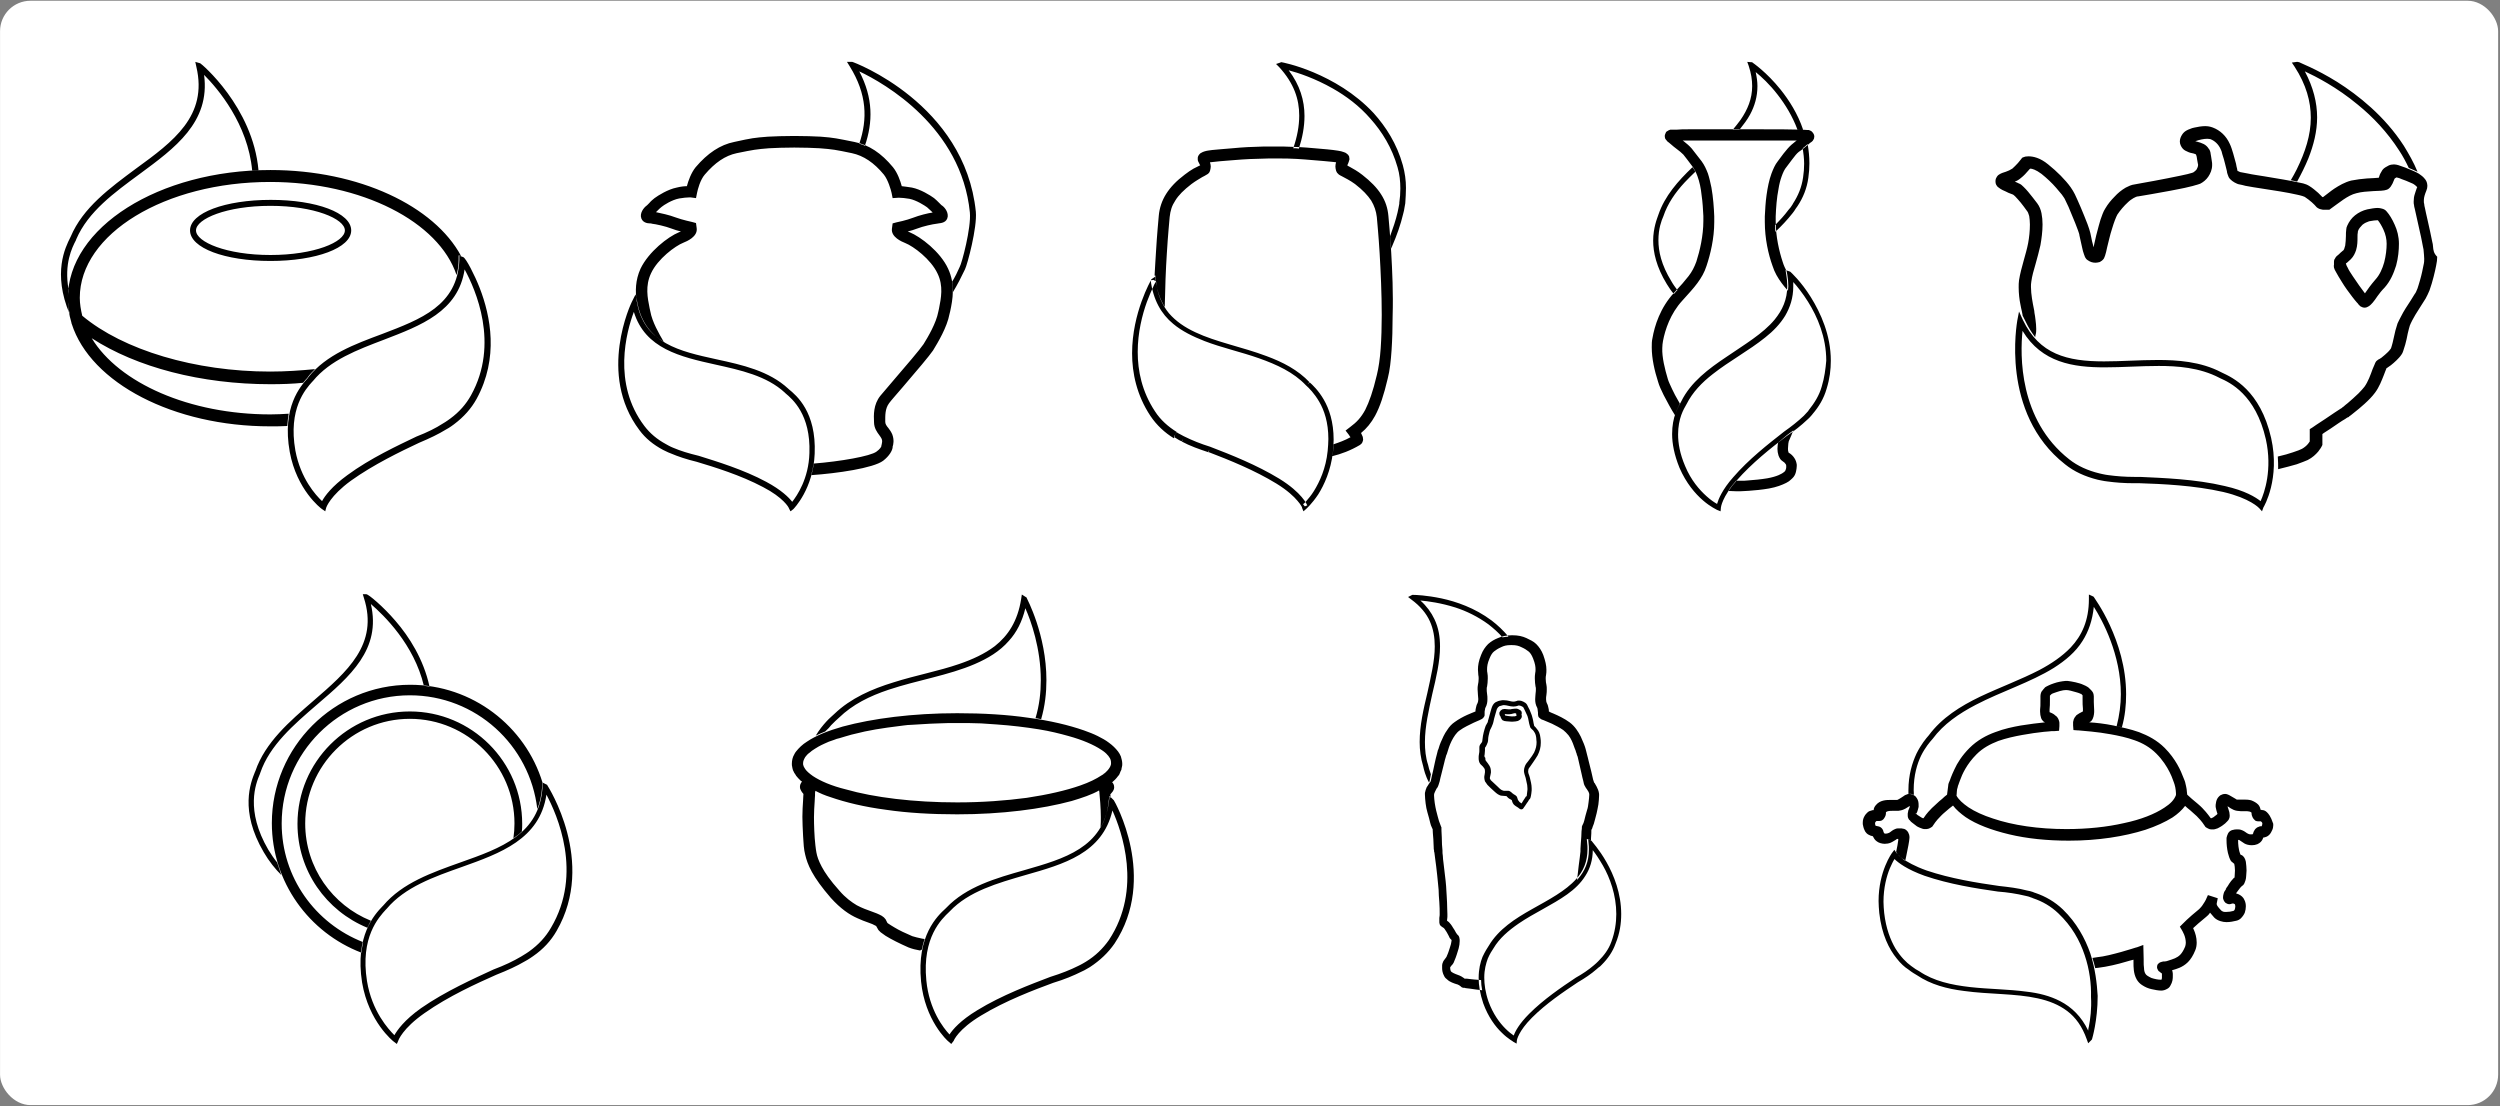 <?xml version="1.0" encoding="UTF-8" standalone="no"?>
<svg width="1313px" height="581px" viewBox="0 0 1313 581" version="1.1" xmlns="http://www.w3.org/2000/svg" xmlns:xlink="http://www.w3.org/1999/xlink">
    <rect x="0" y="0" width="1313" height="581" fill="#808080" stroke="none"/>
    <!-- Generator: Sketch 39.1 (31720) - http://www.bohemiancoding.com/sketch -->
    <title>Group</title>
    <desc>Created with Sketch.</desc>
    <defs></defs>
    <g id="Page-1" stroke="none" stroke-width="1" fill="none" fill-rule="evenodd">
        <g id="Group">
            <rect id="Rectangle" fill="#FFFFFF" x="0.02" y="0.395" width="1312" height="580" rx="16"></rect>
            <path d="M436.537,380.847 C438.197,379.188 439.487,377.897 440.594,376.975 C447.786,369.967 456.822,365.541 466.78,362.222 C481.717,357.243 498.314,354.661 511.96,348.76 C518.783,345.81 525.053,342.121 529.848,336.589 C533.905,332.163 536.855,326.447 538.515,319.439 C541.465,326.078 546.629,340.462 546.629,357.243 C546.629,363.697 545.891,370.336 543.863,377.159 L546.813,377.712 C548.842,370.705 549.579,363.882 549.579,357.243 C549.579,333.27 539.252,314.276 539.252,314.091 L539.068,313.723 L538.699,313.538 L536.671,312.247 L536.302,314.645 C534.458,326.262 529.479,333.823 522.471,339.355 C517.123,343.412 510.669,346.363 503.662,348.76 C492.966,352.448 480.979,354.661 469.362,358.349 C457.928,361.853 446.864,366.648 438.197,374.946 C437.275,375.868 435.615,377.159 433.955,379.003 C432.296,380.847 430.267,383.245 428.423,386.379 C429.898,385.642 431.558,384.904 433.402,384.167 C434.877,382.876 435.799,381.769 436.537,380.847 L436.537,380.847 Z M484.114,498.869 C484.483,496.84 485.036,494.996 485.59,493.152 C485.036,493.152 484.668,492.967 484.299,492.967 C482.27,492.599 480.426,492.045 479.135,491.677 C475.632,490.201 472.128,488.542 469.73,487.066 C468.44,486.329 467.333,485.591 466.78,485.222 C466.411,485.038 466.227,484.853 466.042,484.669 L465.12,482.825 C464.567,482.087 464.014,481.534 463.092,480.981 C461.432,480.059 459.588,479.321 457.928,478.768 C455.347,477.846 452.765,476.924 449.999,475.449 C447.233,473.789 444.098,471.576 440.778,467.704 C435.984,462.356 433.218,458.299 431.558,455.164 C429.898,452.029 429.161,449.816 428.792,447.787 C428.607,446.865 428.423,445.575 428.239,443.915 C427.685,439.305 427.501,433.035 427.501,429.162 C427.501,426.58 427.685,423.446 427.87,420.864 C427.87,419.573 428.054,418.467 428.054,417.729 L428.054,416.438 L428.239,415.332 C430.636,416.622 433.218,417.729 436.168,418.651 C444.098,421.417 454.056,423.814 465.305,425.29 C476.554,426.949 489.278,427.687 502.74,427.687 C526.159,427.687 547.182,424.921 562.857,420.679 C568.389,419.02 573.368,417.36 577.24,415.147 L577.425,416.254 L577.425,416.622 C577.609,418.098 578.163,424.552 578.163,429.162 C578.163,430.637 578.163,432.666 577.978,434.694 C580.191,431.006 581.666,426.58 582.219,421.233 L582.588,418.282 L583.326,419.02 C583.326,418.282 583.142,417.729 583.142,417.176 L583.326,416.991 L584.248,415.885 C584.432,415.7 584.617,415.332 584.801,414.963 C584.986,414.594 585.17,414.225 585.17,413.487 C585.17,412.75 584.986,412.197 584.801,411.828 C584.617,411.459 584.432,411.09 584.064,410.906 C585.17,409.984 586.276,408.877 587.199,407.586 L587.383,407.402 C587.752,407.033 587.936,406.664 588.121,406.111 C588.305,405.927 588.305,405.742 588.305,405.558 L588.858,404.451 C589.043,404.083 589.043,403.898 589.043,403.529 L589.227,402.792 C589.411,402.239 589.411,401.685 589.411,401.132 C589.411,399.841 589.043,398.55 588.674,397.26 C588.305,396.338 587.752,395.415 587.199,394.678 C585.908,393.018 584.432,391.543 582.404,390.068 C580.744,388.777 578.716,387.67 576.503,386.564 C574.29,385.457 571.893,384.535 569.311,383.613 C561.381,380.847 551.423,378.45 540.174,376.975 C528.925,375.315 516.201,374.577 502.74,374.577 C479.32,374.577 458.297,377.343 442.622,381.585 C434.877,383.798 428.423,386.379 423.813,389.514 C421.415,390.99 419.571,392.834 418.096,394.678 C417.727,395.231 417.358,395.6 417.174,396.153 C416.252,397.628 415.883,399.472 415.883,401.132 C415.883,401.685 415.883,402.239 416.068,402.792 C416.068,403.161 416.252,403.529 416.252,403.714 C416.252,403.898 416.436,404.083 416.436,404.451 L416.99,405.558 C416.99,405.742 417.174,405.927 417.174,405.927 L417.912,407.033 L418.096,407.402 L419.203,408.693 L419.571,409.062 L420.493,409.984 C420.678,410.168 420.862,410.353 421.047,410.353 L421.231,410.537 L421.047,410.721 C420.862,410.906 420.678,411.275 420.493,411.643 C420.309,412.012 420.125,412.381 420.125,413.303 C420.125,414.041 420.309,414.41 420.493,414.778 C420.678,415.332 421.047,415.7 421.231,416.069 L421.969,416.991 C421.969,417.729 421.784,419.02 421.784,420.311 C421.6,422.892 421.415,426.212 421.415,428.978 C421.415,431.744 421.6,435.432 421.784,439.12 C421.969,440.964 421.969,442.808 422.153,444.468 C422.338,446.128 422.522,447.603 422.891,448.894 C423.444,451.291 424.366,454.242 426.394,457.93 C428.423,461.618 431.558,466.044 436.353,471.576 C441.516,477.293 446.126,480.428 450.368,482.272 C452.396,483.194 454.24,483.931 455.9,484.485 C457.559,485.038 458.85,485.591 460.141,486.329 L460.879,487.62 C461.063,487.988 461.248,488.357 461.432,488.542 L462.539,489.648 C463.276,490.201 464.014,490.755 465.12,491.492 C468.071,493.336 472.497,495.549 477.107,497.578 C478.951,498.315 481.164,498.869 483.377,499.237 C483.561,498.684 483.93,498.869 484.114,498.869 L484.114,498.869 Z M426.948,407.586 C425.104,406.296 423.628,405.005 422.891,403.898 L422.338,402.976 L421.969,402.239 L421.969,402.054 L421.784,401.501 L421.784,400.763 C421.784,399.841 422.153,398.919 422.891,397.628 C423.444,396.891 424.182,395.969 425.288,395.231 L426.394,394.309 C427.501,393.571 428.607,392.834 429.898,392.096 C430.82,391.543 431.742,391.174 432.849,390.621 C434.324,389.883 436.168,389.146 438.012,388.592 C438.934,388.224 439.856,387.855 440.963,387.67 C442.991,387.117 445.02,386.379 447.233,385.826 C449.446,385.273 451.843,384.72 454.24,384.167 C457.928,383.429 461.801,382.691 466.042,382.138 C468.808,381.769 471.575,381.4 474.525,381.032 C476,380.847 477.476,380.663 478.951,380.663 C481.901,380.478 485.036,380.294 488.171,380.11 C489.647,380.11 491.306,379.925 492.966,379.925 C496.101,379.741 499.42,379.741 502.74,379.741 C506.981,379.741 511.222,379.741 515.279,379.925 C518.045,380.11 520.812,380.294 523.393,380.478 C531.323,381.032 538.884,381.954 545.707,383.06 C551.423,383.982 556.587,385.273 561.197,386.564 C568.573,388.592 574.474,391.174 578.347,393.756 C579.822,394.678 580.929,395.6 581.666,396.522 C582.035,396.891 582.219,397.075 582.404,397.444 C583.326,398.55 583.51,399.657 583.51,400.579 L583.51,401.317 C583.51,401.501 583.51,401.685 583.326,401.685 L583.326,402.054 C583.142,402.607 582.773,403.161 582.404,403.714 C582.219,403.898 582.035,404.267 581.666,404.636 L581.482,404.82 L580.929,405.374 L580.56,405.742 C580.375,405.927 580.191,406.111 579.822,406.296 C579.638,406.48 579.453,406.48 579.453,406.664 L578.531,407.218 C575.765,409.062 572.077,410.906 567.282,412.565 C559.906,415.147 550.317,417.36 539.252,419.02 C528.188,420.495 515.833,421.417 502.74,421.417 C479.873,421.417 459.035,418.835 444.282,414.594 C436.721,412.75 430.82,410.168 426.948,407.586 L426.948,407.586 Z M499.605,548.29 L498.129,546.999 C497.576,546.63 485.774,535.935 483.745,515.465 C481.348,491.308 492.413,480.981 496.654,477.108 L497.023,476.74 C507.534,465.675 523.024,461.249 537.961,457.008 C559.168,450.922 579.269,445.206 582.404,421.048 L582.773,418.098 L584.986,420.311 C585.354,420.679 608.221,461.065 585.354,495.549 C582.035,500.344 577.794,504.401 572.446,507.905 C572.261,507.905 569.864,509.564 568.02,510.302 C563.963,512.33 559.168,514.359 553.083,516.203 C543.125,519.891 528.003,525.608 515.279,533.353 C503.293,540.545 500.895,546.446 500.895,546.63 L499.605,548.29 L499.605,548.29 Z M584.248,425.658 C579.085,448.156 558.615,453.873 538.515,459.59 C523.946,463.831 508.825,468.072 498.867,478.584 L498.498,478.952 C494.626,482.641 484.299,492.23 486.512,514.912 C487.987,530.402 495.548,539.992 498.683,543.311 C500.342,540.729 504.399,535.935 513.251,530.587 C526.159,522.657 541.465,516.941 551.608,513.068 C557.509,511.224 562.119,509.38 566.176,507.351 C567.836,506.614 570.233,505.138 570.233,505.138 C575.396,502.003 579.269,498.131 582.404,493.705 C600.107,466.966 589.043,436.354 584.248,425.658 L584.248,425.658 Z M1212.343,83.212 C1215.109,76.205 1216.953,69.013 1216.953,61.637 C1216.953,53.891 1214.924,45.777 1210.498,37.479 C1216.4,40.245 1227.28,45.777 1238.344,54.998 C1246.089,61.268 1253.834,69.382 1260.104,79.155 C1261.948,81.921 1263.608,85.056 1265.083,88.191 L1267.665,89.298 L1269.694,90.22 C1267.665,85.241 1265.083,80.815 1262.502,76.574 C1252.359,60.899 1238.529,50.019 1227.464,43.011 C1216.215,36.004 1207.548,32.869 1207.548,32.684 L1206.626,32.5 L1206.257,32.5 L1203.675,32.869 L1205.151,35.082 C1211.236,44.487 1213.633,53.338 1213.633,61.821 C1213.633,71.041 1210.683,79.893 1206.257,88.929 C1205.335,90.773 1204.229,92.802 1203.122,94.646 C1204.413,94.83 1205.519,95.199 1206.441,95.383 C1208.654,91.326 1210.683,87.269 1212.343,83.212 L1212.343,83.212 Z M1225.804,140.563 C1225.989,141.301 1226.358,142.039 1226.911,142.961 C1227.648,144.436 1228.755,146.095 1229.861,147.94 C1231.521,150.706 1233.55,153.472 1235.394,155.869 C1236.316,156.976 1237.053,158.082 1237.791,158.82 C1238.16,159.188 1238.529,159.557 1238.713,159.926 L1239.082,160.295 L1239.635,160.848 C1240.188,161.217 1241.11,161.586 1241.848,161.586 C1242.77,161.586 1243.508,161.217 1244.061,160.848 C1244.983,160.295 1245.536,159.557 1246.089,159.004 C1246.827,158.082 1247.749,156.976 1248.671,155.5 C1249.593,154.209 1250.884,152.55 1252.359,151.075 C1255.494,147.571 1257.154,143.514 1258.445,139.457 C1259.551,135.4 1259.92,131.343 1259.92,128.023 C1259.92,124.335 1258.998,120.832 1257.707,118.065 C1256.416,115.115 1254.941,112.718 1253.466,111.058 C1252.728,110.136 1251.806,109.767 1251.068,109.583 C1250.331,109.398 1249.593,109.214 1248.855,109.214 C1247.011,109.214 1245.352,109.583 1243.323,109.951 C1240.926,110.505 1238.713,111.611 1236.869,113.086 C1235.025,114.562 1233.734,116.406 1232.812,118.434 C1232.443,119.172 1232.259,119.91 1232.259,120.463 C1232.074,121.569 1232.074,122.86 1232.074,123.967 C1232.074,125.626 1231.89,127.47 1231.705,128.946 C1231.521,129.683 1231.337,130.236 1231.152,130.79 C1230.968,131.158 1230.783,131.527 1230.415,131.712 C1229.493,132.449 1228.939,133.003 1228.386,133.556 L1227.28,134.478 C1227.095,134.662 1226.726,135.031 1226.542,135.4 C1226.358,135.769 1226.173,136.137 1225.989,136.322 C1225.804,136.875 1225.804,137.244 1225.804,137.613 L1225.804,139.088 C1225.62,139.641 1225.804,140.01 1225.804,140.563 L1225.804,140.563 Z M1232.074,138.35 L1232.627,137.982 L1234.656,136.137 C1236.131,134.662 1236.869,133.003 1237.422,131.343 C1238.16,128.946 1238.16,126.548 1238.16,124.52 C1238.16,123.598 1238.16,122.676 1238.344,121.938 C1238.344,121.569 1238.344,121.385 1238.529,121.2 L1238.529,121.016 C1238.897,120.094 1239.819,118.987 1240.741,118.065 C1241.848,117.143 1243.139,116.59 1244.245,116.221 C1246.089,115.853 1247.749,115.668 1248.671,115.668 L1248.855,115.668 C1249.777,116.775 1250.884,118.619 1251.806,120.647 C1252.912,123.044 1253.466,125.626 1253.466,128.023 C1253.466,130.79 1253.097,134.293 1252.175,137.797 C1251.253,141.116 1249.777,144.436 1247.565,146.833 C1245.167,149.599 1243.323,152.181 1242.217,153.841 C1242.217,153.841 1242.217,154.025 1242.032,154.025 C1240.373,151.812 1237.791,148.308 1235.762,145.173 C1234.656,143.514 1233.55,141.854 1232.996,140.563 C1232.627,140.01 1232.443,139.457 1232.259,139.088 L1232.259,138.904 C1232.074,138.535 1232.074,138.535 1232.074,138.35 L1232.074,138.35 Z M1277.807,129.314 L1274.673,129.683 L1277.807,129.314 C1277.807,128.577 1277.623,127.839 1277.439,127.101 C1276.885,123.967 1275.779,119.356 1274.857,115.115 C1274.304,112.902 1273.935,110.874 1273.566,109.214 C1273.382,108.476 1273.197,107.739 1273.197,107.185 C1273.013,106.632 1273.013,106.079 1273.013,106.079 L1273.013,104.972 C1273.013,104.235 1273.197,103.497 1273.382,102.76 C1273.566,102.022 1273.935,101.1 1274.304,100.178 C1274.673,99.256 1274.857,98.518 1274.857,97.596 C1274.857,96.858 1274.673,96.121 1274.488,95.568 C1274.119,94.646 1273.566,93.908 1273.013,93.355 C1272.46,92.802 1272.091,92.433 1271.538,92.064 L1270.247,91.142 C1269.509,90.773 1268.587,90.22 1267.665,89.851 L1263.239,88.007 L1259.551,86.716 C1258.813,86.532 1258.076,86.347 1257.338,86.347 C1256.416,86.347 1255.31,86.532 1254.572,86.9 C1253.834,87.269 1253.466,87.454 1252.912,87.822 C1251.622,88.56 1251.068,89.482 1250.699,90.22 C1249.962,91.326 1249.593,92.433 1249.409,93.17 C1249.409,93.17 1249.409,93.355 1249.224,93.355 C1247.933,93.539 1245.72,93.539 1243.139,93.724 C1240.557,93.908 1237.606,94.277 1234.84,94.83 C1231.337,95.752 1228.57,97.412 1225.989,99.071 C1223.776,100.547 1221.932,102.206 1220.088,103.497 L1219.719,103.497 L1217.506,101.284 C1216.215,100.178 1214.555,98.703 1212.711,97.596 C1212.158,97.227 1211.605,97.043 1211.236,96.858 C1210.314,96.49 1209.023,96.121 1207.732,95.936 C1202.938,94.83 1195.746,93.724 1189.292,92.617 C1185.972,92.064 1183.022,91.695 1180.624,91.142 C1179.518,90.957 1178.411,90.773 1177.674,90.589 C1177.305,90.589 1176.936,90.404 1176.752,90.404 L1176.567,90.404 C1176.014,90.22 1175.645,89.851 1175.276,89.851 L1175.092,89.667 L1175.092,89.482 C1175.092,89.298 1174.908,88.929 1174.908,88.56 C1174.723,88.007 1174.539,87.085 1174.354,85.978 C1173.986,84.503 1173.432,82.475 1172.879,80.631 C1172.326,78.786 1171.773,76.942 1171.035,75.467 C1169.191,71.41 1166.056,68.46 1162.184,66.984 C1160.708,66.431 1159.417,66.247 1158.127,66.247 C1156.282,66.247 1154.254,66.616 1152.594,66.984 C1151.672,67.169 1150.935,67.353 1150.197,67.722 C1149.459,67.906 1148.906,68.275 1148.168,68.644 C1147.246,69.197 1146.509,69.935 1145.956,70.857 C1145.402,71.779 1144.849,72.885 1144.849,74.361 C1144.849,75.098 1145.034,75.836 1145.402,76.574 C1145.956,77.68 1146.693,78.602 1147.8,79.155 C1148.906,79.709 1150.013,80.262 1151.303,80.446 C1152.41,80.631 1152.963,80.999 1153.147,80.999 L1153.332,81.184 C1153.332,81.184 1153.516,81.553 1153.701,82.29 C1153.885,83.028 1153.885,84.134 1154.254,85.61 L1154.438,86.532 C1154.438,87.454 1154.07,88.191 1153.701,88.929 C1153.147,89.667 1152.41,90.22 1151.857,90.589 C1151.857,90.589 1151.672,90.589 1151.303,90.773 C1150.197,91.142 1147.984,91.695 1145.218,92.248 C1141.161,93.17 1135.813,94.092 1131.203,95.014 C1126.593,95.936 1122.536,96.49 1121.06,96.858 C1119.401,97.043 1117.926,97.781 1116.45,98.518 C1114.237,99.809 1112.209,101.469 1110.549,103.313 C1108.705,105.157 1107.045,107.185 1105.755,109.398 C1105.201,110.32 1104.648,111.242 1104.279,112.349 C1103.542,114.193 1102.804,116.406 1102.251,118.619 C1101.329,121.938 1100.407,125.626 1099.853,128.392 C1099.669,128.946 1099.669,129.499 1099.485,129.868 C1099.3,128.946 1099.116,127.839 1098.747,126.733 C1098.378,125.257 1098.194,123.598 1097.825,122.307 C1097.456,121.016 1097.087,119.541 1096.35,117.697 C1095.428,115.115 1093.952,111.796 1092.846,109.029 C1091.555,106.079 1090.449,103.497 1089.711,102.022 C1089.158,100.915 1088.42,99.625 1087.498,98.334 C1084.732,94.461 1080.306,90.035 1075.696,86.347 C1071.455,82.843 1067.766,82.106 1065.369,82.106 C1064.078,82.106 1063.341,82.29 1062.972,82.475 L1062.05,82.843 L1061.497,83.581 L1059.837,85.61 C1058.915,86.532 1057.808,87.822 1056.886,88.56 C1056.518,88.745 1055.964,89.113 1055.227,89.482 C1054.12,90.035 1052.829,90.404 1051.723,90.773 C1051.17,90.957 1050.432,91.326 1049.879,91.695 C1049.51,91.879 1049.141,92.248 1048.772,92.802 C1048.404,93.355 1048.035,94.092 1048.035,95.014 L1048.035,95.568 C1048.035,96.121 1048.219,96.674 1048.404,97.043 C1048.772,97.781 1049.141,98.149 1049.694,98.518 C1050.432,99.071 1050.985,99.44 1051.723,99.809 C1052.829,100.362 1053.936,100.731 1054.858,101.284 C1055.78,101.653 1056.702,102.022 1057.255,102.206 C1057.255,102.206 1057.808,102.575 1058.362,103.128 C1059.099,103.866 1060.206,105.157 1061.312,106.448 C1062.419,107.739 1063.525,109.398 1064.632,110.874 C1065,111.242 1065.369,112.164 1065.738,113.455 C1065.922,114.746 1066.107,116.221 1066.107,117.881 C1066.107,121.2 1065.738,124.704 1065.185,127.655 C1064.632,130.605 1063.709,133.74 1062.787,137.059 C1061.865,140.379 1060.943,143.698 1060.39,147.202 C1060.206,148.493 1060.206,149.599 1060.206,150.89 C1060.206,154.025 1060.575,157.344 1061.128,159.926 C1061.312,161.217 1061.681,162.508 1061.865,163.43 C1062.05,164.352 1062.234,165.09 1062.234,165.274 L1062.234,165.643 L1063.894,168.962 C1065.369,172.097 1067.029,174.679 1068.873,177.076 L1069.057,175.97 C1069.426,174.863 1069.426,173.757 1069.426,172.835 C1069.426,171.175 1069.242,169.515 1069.057,168.04 C1068.873,166.565 1068.689,165.09 1068.504,164.352 C1068.504,163.614 1068.32,162.877 1068.135,161.955 C1067.582,159.188 1066.66,154.578 1066.66,150.706 C1066.66,149.784 1066.66,148.862 1066.844,147.94 C1067.213,144.989 1068.135,141.854 1069.057,138.719 C1069.979,135.4 1070.901,132.08 1071.639,128.761 C1072.192,125.626 1072.745,121.569 1072.745,117.881 C1072.745,115.853 1072.561,113.824 1072.192,111.98 C1071.823,110.136 1071.086,108.292 1069.979,106.817 C1068.504,104.788 1066.66,102.575 1065.185,100.731 C1064.447,99.809 1063.525,98.887 1062.787,98.149 C1062.05,97.412 1061.312,96.674 1060.206,96.305 C1059.652,95.936 1058.915,95.752 1058.177,95.383 C1059.284,95.014 1060.206,94.461 1061.312,93.539 C1062.972,92.248 1064.263,90.773 1065.369,89.482 C1065.738,89.113 1065.922,88.745 1066.291,88.56 C1067.213,88.56 1069.242,89.113 1072.192,91.326 C1074.958,93.539 1077.725,96.121 1079.937,98.703 C1081.044,99.993 1081.966,101.1 1082.888,102.206 C1083.626,103.313 1084.363,104.235 1084.548,104.788 C1084.916,105.526 1085.654,107.001 1086.392,108.661 C1087.498,111.242 1088.789,114.377 1089.895,117.143 C1090.449,118.619 1091.002,119.91 1091.371,121.016 C1091.74,122.122 1092.108,123.044 1092.108,123.598 C1092.477,125.257 1093.03,127.839 1093.584,130.236 C1093.768,131.343 1094.137,132.449 1094.506,133.556 L1095.059,135.031 C1095.428,135.584 1095.612,136.137 1096.534,136.691 C1097.825,137.613 1099.116,137.982 1100.591,137.982 C1101.329,137.982 1102.066,137.797 1102.804,137.613 C1103.542,137.244 1104.279,136.691 1104.833,135.953 C1105.017,135.584 1105.201,135.4 1105.201,135.215 L1105.57,134.293 C1105.939,133.187 1106.308,131.712 1106.677,129.868 C1107.414,127.101 1108.152,123.413 1109.258,120.094 C1109.812,118.434 1110.18,116.959 1110.734,115.668 C1111.287,114.377 1111.656,113.271 1112.024,112.718 C1113.5,110.505 1115.528,108.107 1117.557,106.263 C1118.479,105.341 1119.585,104.604 1120.507,104.05 C1121.429,103.497 1122.351,103.128 1123.089,103.128 C1125.486,102.76 1132.863,101.469 1139.87,100.178 C1143.374,99.44 1146.878,98.887 1149.644,98.149 C1151.119,97.781 1152.225,97.596 1153.147,97.227 C1153.701,97.043 1154.07,97.043 1154.438,96.858 L1155.545,96.49 C1157.02,95.752 1158.68,94.461 1159.786,92.802 C1160.893,91.142 1161.815,89.113 1161.815,86.716 C1161.815,85.978 1161.815,85.241 1161.63,84.503 L1161.261,82.106 C1161.077,81.368 1161.077,80.815 1160.893,79.893 C1160.708,79.34 1160.524,78.602 1159.971,78.049 C1159.417,77.127 1158.495,76.205 1157.389,75.652 C1156.282,75.098 1155.176,74.729 1153.701,74.361 L1152.963,74.176 L1153.516,73.992 C1154.992,73.439 1157.389,72.885 1159.233,72.885 C1159.971,72.885 1160.708,73.07 1160.893,73.07 C1163.29,73.992 1165.134,75.836 1166.24,78.233 C1166.609,78.971 1166.978,79.893 1167.163,80.999 C1167.716,82.659 1168.269,84.503 1168.638,86.163 C1169.007,87.822 1169.375,89.298 1169.56,89.851 C1169.56,90.404 1169.744,90.957 1169.929,91.511 L1170.482,92.986 C1170.851,93.724 1171.588,94.461 1172.326,95.014 C1173.064,95.568 1173.986,96.121 1174.908,96.49 C1175.461,96.674 1175.83,96.858 1176.199,96.858 C1177.121,97.043 1178.043,97.227 1179.333,97.596 C1183.944,98.518 1191.136,99.44 1197.59,100.547 C1200.909,101.1 1203.86,101.653 1206.257,102.206 C1207.364,102.391 1208.47,102.76 1209.208,102.944 C1209.576,103.128 1209.945,103.128 1210.13,103.313 L1210.314,103.313 C1211.789,104.235 1213.08,105.341 1214.187,106.263 C1215.293,107.185 1216.031,108.107 1216.215,108.292 C1216.768,109.029 1217.506,109.398 1217.875,109.583 C1218.612,109.951 1219.35,109.951 1219.903,110.136 L1223.407,110.136 L1224.145,109.583 C1226.542,107.923 1228.57,106.263 1230.783,104.788 C1232.996,103.313 1235.209,102.022 1237.606,101.469 C1240.188,100.731 1243.508,100.547 1246.458,100.362 C1247.933,100.362 1249.224,100.178 1250.515,100.178 L1252.175,99.993 L1252.912,99.809 C1253.281,99.809 1253.466,99.625 1254.019,99.44 C1254.756,99.071 1255.125,98.518 1255.494,98.149 C1256.047,97.412 1256.232,96.858 1256.601,96.305 C1256.969,95.383 1257.338,94.646 1257.523,94.092 C1257.707,93.908 1257.707,93.724 1257.707,93.724 C1258.26,93.355 1258.629,93.17 1258.629,93.17 C1258.629,93.17 1258.813,93.17 1259.367,93.355 C1259.735,93.355 1260.473,93.724 1261.395,94.092 C1262.87,94.646 1264.53,95.199 1266.005,95.936 C1266.743,96.305 1267.481,96.49 1267.849,96.858 L1268.403,97.227 L1268.587,97.412 C1269.14,97.965 1269.509,98.149 1269.509,98.334 C1269.509,98.334 1269.509,98.518 1269.325,98.703 C1268.956,99.809 1268.587,100.731 1268.218,102.022 C1267.849,103.128 1267.665,104.419 1267.665,105.894 C1267.665,106.448 1267.665,107.185 1267.849,107.739 C1267.849,108.292 1268.034,108.845 1268.218,109.583 C1268.771,112.349 1269.878,116.775 1270.8,121.2 C1271.353,123.413 1271.722,125.442 1272.091,127.286 C1272.46,128.946 1272.644,130.421 1272.828,130.974 C1273.013,133.371 1273.197,134.662 1273.197,135.953 C1273.197,136.875 1273.197,137.797 1272.828,139.272 C1272.46,141.116 1271.906,144.067 1270.984,147.202 C1270.616,148.677 1270.062,150.152 1269.694,151.443 C1269.14,152.734 1268.771,153.841 1268.218,154.394 C1267.112,156.238 1265.268,159.188 1263.424,161.955 C1262.502,163.43 1261.764,164.721 1261.026,166.196 C1260.289,167.487 1259.735,168.778 1259.182,169.884 C1258.813,170.991 1258.445,172.281 1258.076,173.572 L1256.601,180.027 C1256.416,180.949 1256.047,181.871 1255.863,182.608 C1255.678,182.977 1255.678,183.162 1255.494,183.346 L1255.31,183.53 C1255.125,183.899 1254.572,184.452 1254.019,185.006 C1253.097,185.928 1251.99,186.85 1251.068,187.587 C1250.699,187.956 1250.146,188.325 1249.962,188.325 L1249.777,188.509 C1249.409,188.694 1249.224,188.694 1249.04,188.878 C1248.487,189.247 1248.118,189.616 1247.933,189.8 C1247.565,190.353 1247.38,190.722 1247.196,191.276 C1246.827,192.013 1246.458,192.935 1246.089,193.857 C1245.536,195.333 1244.983,196.992 1244.245,198.652 C1243.508,200.312 1242.77,201.787 1241.848,203.078 C1241.11,204 1240.004,205.291 1238.713,206.581 C1236.869,208.425 1234.656,210.27 1232.996,211.745 C1232.074,212.482 1231.337,213.036 1230.783,213.589 C1230.415,213.773 1230.23,213.958 1230.046,214.142 L1229.861,214.327 L1229.493,214.511 C1228.202,215.249 1224.514,217.83 1221.194,220.043 C1217.69,222.256 1214.555,224.469 1214.555,224.469 L1213.08,225.391 L1213.08,231.845 C1212.896,232.214 1212.527,232.583 1212.158,233.136 C1211.421,234.058 1210.314,234.98 1209.023,235.718 C1208.286,236.087 1206.626,236.824 1204.229,237.562 C1202.2,238.3 1199.434,239.037 1196.299,239.775 C1196.483,242.172 1196.483,244.385 1196.483,246.414 C1200.356,245.492 1203.675,244.57 1206.257,243.832 C1208.839,242.91 1210.683,242.172 1211.974,241.619 C1214.555,240.328 1216.215,238.668 1217.506,237.193 C1218.612,235.718 1219.35,234.611 1219.35,234.427 L1219.719,233.689 L1219.719,227.973 L1220.457,227.42 C1222.485,226.129 1225.62,224.1 1228.202,222.256 C1229.493,221.334 1230.783,220.596 1231.705,220.043 C1232.074,219.674 1232.627,219.49 1232.812,219.306 L1233.181,219.121 L1233.365,219.121 C1233.55,218.937 1233.734,218.937 1233.734,218.752 C1234.287,218.384 1235.025,217.83 1236.131,216.908 C1237.791,215.617 1239.819,213.958 1241.848,212.114 C1243.876,210.27 1245.905,208.241 1247.38,206.213 C1249.593,203.262 1250.884,199.758 1251.99,196.992 C1252.544,195.701 1252.912,194.41 1253.281,193.673 L1253.281,193.488 L1253.834,193.12 C1254.388,192.751 1254.941,192.382 1255.678,191.829 C1256.601,191.091 1257.707,190.169 1258.629,189.247 C1259.551,188.325 1260.473,187.403 1261.211,186.296 C1261.58,185.743 1261.948,185.19 1262.133,184.452 C1262.502,183.346 1262.87,182.24 1263.239,180.949 C1263.792,179.105 1264.161,177.076 1264.53,175.232 C1264.899,173.388 1265.452,171.728 1265.637,170.991 C1265.821,170.437 1266.374,169.331 1266.927,168.224 C1267.849,166.38 1269.14,164.352 1270.431,162.323 C1271.722,160.295 1273.013,158.266 1273.935,156.791 C1274.673,155.5 1275.226,154.209 1275.963,152.55 C1277.623,147.94 1278.914,142.407 1279.467,139.457 C1279.836,137.797 1280.02,136.322 1280.02,134.847 C1278.176,133.003 1277.992,131.527 1277.807,129.314 L1277.807,129.314 Z M1188.001,268.543 L1186.525,266.883 C1186.341,266.699 1181.731,261.719 1167.716,258.4 C1152.41,254.896 1135.26,254.159 1123.827,253.79 L1120.876,253.79 C1115.528,253.79 1110.918,253.421 1106.861,252.868 C1104.833,252.683 1101.882,251.946 1101.698,251.946 C1095.059,250.286 1089.342,247.704 1084.548,243.832 C1050.248,216.908 1059.468,168.962 1059.468,168.409 L1060.39,163.614 L1062.419,168.04 C1071.086,186.112 1085.654,189.8 1105.017,189.8 C1109.627,189.8 1114.237,189.616 1118.848,189.431 C1123.642,189.247 1128.437,189.063 1133.416,189.063 C1143.189,189.063 1155.729,189.8 1166.609,195.517 L1166.978,195.701 C1172.51,198.283 1187.079,204.922 1192.795,230.001 C1197.59,251.393 1189.107,265.961 1188.738,266.514 L1188.001,268.543 L1188.001,268.543 Z M1124.011,250.471 C1135.629,251.024 1152.963,251.577 1168.453,255.265 C1179.149,257.663 1184.681,261.166 1187.263,263.195 C1189.292,258.769 1193.533,246.598 1190.029,230.739 C1184.681,207.135 1171.035,200.865 1166.056,198.652 L1165.687,198.467 C1155.176,192.935 1143.189,192.198 1133.785,192.198 C1128.99,192.198 1124.195,192.382 1119.401,192.566 C1114.791,192.751 1109.996,192.935 1105.386,192.935 C1088.973,192.935 1072.377,190.538 1062.234,173.757 C1060.943,186.296 1060.206,220.412 1086.761,241.25 C1091.186,244.754 1096.534,247.151 1102.62,248.626 C1102.62,248.626 1105.57,249.364 1107.414,249.549 C1111.471,250.102 1116.081,250.471 1121.06,250.471 L1124.011,250.471 L1124.011,250.471 Z M751.506,406.664 C750.769,404.636 750.215,402.792 750.031,401.685 C748.74,397.813 748.371,393.756 748.371,389.699 C748.371,381.585 750.4,372.918 752.244,364.435 C754.272,355.952 756.301,347.469 756.301,339.54 C756.301,334.561 755.563,329.766 753.35,325.156 C751.691,321.652 749.293,318.333 745.974,315.382 C750.031,315.751 756.854,316.673 764.415,319.07 C770.132,320.915 776.217,323.865 781.749,327.922 C784.331,329.951 786.913,332.163 789.126,334.745 C790.048,334.561 791.154,334.376 792.261,334.376 C789.494,331.057 786.544,328.291 783.409,325.894 C774.557,319.255 764.784,315.936 757.039,314.276 C749.109,312.616 743.392,312.432 742.286,312.432 L741.733,312.432 L741.364,312.616 L739.52,313.538 L741.179,314.829 C745.974,318.333 749.109,322.205 750.953,326.262 C752.797,330.319 753.535,334.745 753.535,339.54 C753.535,347.101 751.506,355.399 749.662,363.882 C747.634,372.364 745.605,381.032 745.605,389.699 C745.605,393.94 746.158,398.182 747.449,402.423 C747.818,404.083 748.556,407.402 750.584,411.09 C750.584,410.906 750.769,410.353 750.953,409.615 C751.137,408.693 751.322,407.771 751.506,406.664 L751.506,406.664 Z M787.65,375.684 C787.835,376.053 787.835,376.053 788.019,376.237 C788.019,376.421 788.204,376.421 788.204,376.79 C788.388,377.343 788.757,377.897 789.126,378.266 C789.863,378.634 790.416,378.819 791.154,378.819 C791.892,378.819 792.629,379.003 793.551,379.003 L794.658,379.003 C795.58,379.003 796.502,378.819 797.24,378.634 C797.977,378.266 798.53,377.897 798.715,377.528 C799.084,377.159 799.268,376.606 799.268,376.237 C799.268,375.684 799.084,375.315 799.084,375.131 L799.268,374.577 L799.084,373.655 C798.899,373.286 798.53,373.102 798.346,372.918 L797.24,372.364 C796.871,372.18 796.502,372.18 796.133,372.18 L795.764,372.18 L794.105,372.364 C793.551,372.549 793.183,372.549 792.629,372.549 L792.261,372.549 L790.416,372.364 C790.048,372.364 789.679,372.364 789.126,372.549 L788.941,372.549 L788.757,372.733 C788.757,372.733 788.572,372.918 788.204,373.102 C788.019,373.286 788.019,373.286 787.835,373.655 C787.65,373.84 787.466,374.024 787.466,374.393 L787.466,374.762 C787.466,375.315 787.65,375.499 787.65,375.684 L787.65,375.684 Z M792.076,375.131 L792.629,375.131 C793.367,375.131 794.105,374.946 794.658,374.762 C795.211,374.577 795.58,374.577 795.58,374.577 C795.764,374.577 795.949,374.577 796.317,374.762 L796.317,374.946 C796.317,375.315 796.502,375.684 796.502,375.868 C796.502,375.868 796.317,376.053 796.133,376.053 C795.764,376.237 795.395,376.237 794.658,376.237 L793.736,376.237 C792.445,376.053 791.523,376.053 790.97,375.868 L790.601,375.868 C790.416,375.499 790.416,375.131 790.232,374.946 C790.601,375.131 791.338,375.131 792.076,375.131 L792.076,375.131 Z M779.536,403.529 C779.905,404.083 779.905,404.636 779.905,405.374 L779.905,405.558 L779.721,406.849 C779.536,407.402 779.536,407.955 779.536,408.508 C779.536,409.062 779.721,409.615 779.905,410.353 C780.274,410.906 780.643,411.459 781.196,412.197 C782.302,413.303 783.593,414.594 784.884,415.7 C785.437,416.254 786.175,416.807 786.728,417.176 C787.466,417.544 788.019,417.913 788.757,417.913 L790.97,418.098 L791.154,418.098 L791.523,418.467 C792.261,419.389 793.183,419.757 793.551,419.942 C793.736,420.126 793.736,420.126 793.92,420.126 C793.92,420.126 794.105,420.311 794.105,420.679 C794.289,421.417 794.658,422.155 795.027,422.523 C795.764,423.261 796.502,423.63 797.055,423.999 C797.24,424.183 797.608,424.368 797.608,424.368 C797.608,424.368 797.608,424.552 797.793,424.552 L798.346,424.921 L798.899,425.105 C799.268,425.105 799.452,424.921 799.637,424.921 C799.821,424.736 800.006,424.736 800.006,424.552 C800.19,424.368 800.374,424.183 800.374,423.999 C800.928,423.446 801.481,422.339 802.034,421.601 C802.403,421.233 802.587,420.864 802.772,420.495 C802.956,420.311 802.956,420.311 802.956,420.126 L803.509,419.573 C803.878,419.02 803.878,418.651 804.063,417.913 C804.247,417.36 804.247,416.438 804.431,415.147 L804.431,414.041 C804.431,412.012 803.878,410.168 803.509,408.508 C803.325,407.586 802.956,406.849 802.772,406.296 C802.587,405.742 802.587,405.189 802.587,405.189 C802.587,404.451 802.772,404.083 802.772,403.898 C802.956,403.529 803.141,403.161 803.509,402.792 C803.878,402.239 804.431,401.501 805.169,400.395 C805.907,399.288 806.829,397.997 807.566,396.706 C808.673,394.493 809.226,392.465 809.226,390.068 C809.226,389.33 809.226,388.408 809.042,387.486 C808.857,385.457 808.12,383.798 807.198,382.876 C806.829,382.322 806.46,381.954 806.091,381.585 L805.722,381.216 L805.722,381.032 C805.538,380.478 805.353,379.372 805.169,378.266 C804.985,377.712 804.985,377.159 804.8,376.79 C804.616,376.237 804.616,375.868 804.431,375.499 C804.247,374.762 803.694,373.84 803.325,372.733 C802.772,371.811 802.403,370.889 802.034,370.152 C801.481,369.23 800.743,368.861 800.006,368.492 C799.268,368.123 798.53,367.939 797.977,367.939 L797.608,367.939 C797.24,367.939 796.871,367.939 796.686,368.123 C795.949,368.307 795.764,368.492 794.658,368.492 C794.105,368.492 793.367,368.307 792.629,368.123 C791.892,367.939 790.97,367.754 789.863,367.754 L788.941,367.754 C788.204,367.939 787.281,367.939 786.175,368.492 C785.069,368.861 784.147,369.783 783.593,371.258 C783.409,371.996 783.04,372.733 782.856,373.655 L781.749,377.712 C781.565,378.266 781.38,378.819 781.38,379.188 C781.38,379.372 781.196,379.556 781.196,379.556 L780.274,381.216 C779.536,383.245 778.799,386.011 778.614,388.224 C778.614,388.777 778.43,389.146 778.43,389.514 C778.245,389.883 778.061,390.252 777.692,390.621 C777.508,390.805 777.323,391.174 777.139,391.543 C776.955,391.912 776.955,392.281 776.955,392.834 L776.955,394.125 C776.955,394.678 776.955,395.231 776.77,395.969 C776.586,396.706 776.586,397.444 776.586,398.182 C776.586,399.288 776.77,400.395 777.508,401.317 C778.614,402.239 779.168,402.976 779.536,403.529 L779.536,403.529 Z M779.721,396.338 C779.721,395.6 779.905,395.047 779.905,394.125 L779.905,392.834 C779.905,392.649 779.905,392.649 780.09,392.465 C780.274,392.281 780.458,391.912 780.827,391.174 C781.196,390.436 781.565,389.514 781.565,388.408 C781.565,387.302 781.934,385.642 782.302,384.351 C782.487,383.613 782.671,383.06 783.04,382.507 C783.225,381.954 783.593,381.585 783.593,381.216 C783.778,381.032 783.778,380.847 783.778,380.847 C783.962,380.478 784.147,379.925 784.331,379.188 C784.515,378.081 784.884,376.79 785.253,375.499 C785.622,374.209 785.991,373.102 786.175,372.364 C786.544,371.627 786.913,371.258 787.466,370.889 C788.019,370.705 788.757,370.52 789.494,370.336 L789.31,369.045 L789.494,370.336 L790.048,370.336 C790.601,370.336 791.523,370.52 792.261,370.705 C792.998,370.889 793.92,371.074 794.842,371.074 C795.764,371.074 796.502,370.889 797.055,370.705 L797.608,370.52 L797.793,370.52 C798.162,370.52 798.715,370.705 799.084,370.889 C799.452,371.074 799.821,371.258 800.006,371.442 C800.19,371.811 800.743,372.733 801.112,373.655 L802.219,376.053 C802.219,376.237 802.403,376.79 802.587,377.343 L803.141,380.11 L803.509,381.4 L803.694,381.954 C803.694,382.138 803.878,382.322 804.063,382.507 L804.431,382.876 C804.8,383.245 805.353,383.613 805.722,384.351 C806.276,385.089 806.644,386.011 806.829,387.486 C806.829,388.408 807.013,389.146 807.013,389.699 C807.013,391.727 806.644,393.203 805.722,395.231 C804.985,396.522 804.247,397.628 803.509,398.55 C802.772,399.472 802.219,400.395 801.665,400.948 C801.297,401.501 800.928,402.054 800.743,402.792 C800.559,403.345 800.374,404.083 800.374,404.82 L800.374,405.005 C800.374,405.558 800.559,406.111 800.743,406.849 C801.112,407.955 801.481,409.062 801.665,410.353 C802.034,411.643 802.219,412.934 802.219,414.041 L802.219,414.778 C802.034,416.622 801.85,417.544 801.85,417.913 L801.85,418.098 C801.665,418.282 801.665,418.282 801.481,418.282 C801.297,418.467 801.112,418.651 801.112,418.835 C800.559,419.573 800.006,420.495 799.452,421.417 L799.084,421.97 C799.084,421.97 798.899,421.97 798.899,421.786 C798.53,421.601 797.977,421.233 797.793,420.864 C797.424,420.495 797.424,420.311 797.24,420.126 L796.686,418.467 C796.502,418.098 796.133,417.913 795.949,417.729 C795.58,417.36 795.211,417.36 795.027,417.176 C794.842,416.991 794.658,416.807 794.289,416.622 C793.92,416.254 793.551,415.885 793.183,415.7 C792.814,415.516 792.629,415.332 792.261,415.332 L789.863,415.332 C789.679,415.332 789.31,415.147 788.757,414.963 C788.019,414.594 787.281,413.856 786.359,412.934 L783.593,410.353 C783.04,409.984 782.856,409.615 782.671,409.246 C782.487,409.062 782.487,408.877 782.487,408.693 C782.487,408.508 782.487,408.14 782.671,407.586 C782.856,407.033 782.856,406.48 783.04,405.742 L783.04,405.374 C783.04,404.267 782.856,403.161 782.302,402.239 C781.749,401.317 781.196,400.579 780.458,399.657 C780.09,399.288 780.09,398.735 780.09,397.997 C779.536,397.628 779.536,396.891 779.721,396.338 L779.721,396.338 Z M771.791,514.174 C770.869,513.99 770.132,513.99 769.578,513.99 L769.209,513.99 C769.209,513.99 769.025,513.99 769.025,513.806 C768.287,513.252 767.181,512.515 765.521,511.962 C764.968,511.777 764.046,511.408 763.308,511.039 L762.386,510.486 L762.018,510.117 C761.833,509.749 761.649,509.195 761.649,508.642 L761.649,507.905 L762.018,507.536 C762.202,507.167 762.571,506.798 762.94,506.429 C763.308,505.876 763.677,505.323 763.862,504.585 C764.784,502.557 765.521,499.975 766.075,498.131 C766.443,496.656 766.628,495.549 766.628,494.258 C766.628,493.705 766.628,493.152 766.443,492.414 C766.259,492.045 766.259,491.677 765.89,491.308 L765.152,490.57 C765.152,490.386 764.968,490.201 764.784,490.017 C764.599,489.648 764.23,489.095 763.862,488.357 C763.308,487.62 762.94,486.882 762.571,486.329 C762.202,485.776 761.833,485.222 761.28,484.669 C760.911,484.116 760.358,483.931 759.989,483.563 L759.989,483.194 C759.989,482.825 760.173,482.272 760.173,481.534 L760.173,480.059 C760.173,478.584 759.989,476.186 759.989,473.973 C759.805,471.576 759.805,469.179 759.62,467.519 C759.62,466.413 759.436,464.753 759.251,462.724 L758.145,453.32 C757.961,451.844 757.776,450.554 757.776,449.447 C757.592,448.341 757.592,447.787 757.592,447.419 L757.592,446.681 C757.407,445.206 757.223,442.255 757.223,439.673 C757.039,437.092 757.039,435.063 757.039,435.063 L757.039,434.51 L756.854,434.141 C756.67,433.772 756.116,432.297 755.748,431.191 C755.379,429.715 754.826,428.056 754.272,425.658 C754.088,424.736 753.719,423.261 753.535,421.786 C753.35,420.311 753.166,418.835 753.166,417.913 L753.166,417.36 C753.166,416.991 753.35,416.438 753.719,415.7 L754.272,414.594 C754.457,414.225 754.641,413.856 755.01,413.487 C755.563,412.381 755.748,411.459 756.116,410.353 C756.301,409.246 756.67,407.955 757.039,406.48 C757.407,404.82 757.961,402.607 758.514,400.579 C758.698,399.472 759.067,398.55 759.251,397.813 C759.436,397.075 759.62,396.338 759.805,396.153 C759.989,395.784 759.989,395.6 760.173,395.047 C760.542,393.756 761.28,391.358 762.386,389.146 C763.493,386.933 764.968,384.72 766.628,383.613 C768.841,381.954 771.791,380.663 774.004,379.556 C775.111,379.003 776.217,378.634 776.955,378.266 L778.061,377.712 C778.245,377.712 778.43,377.528 778.614,377.343 C778.799,377.159 778.983,377.159 779.168,376.79 L779.536,376.237 C779.721,376.053 779.721,375.499 779.721,375.131 L779.721,374.209 C779.721,373.84 779.721,373.286 779.905,372.733 C779.905,372.18 780.09,371.811 780.09,371.811 C781.012,370.152 781.196,368.676 781.196,367.201 C781.196,366.279 781.196,365.357 781.012,364.435 C780.827,363.328 780.827,362.591 780.827,361.853 C780.827,361.3 780.827,360.931 781.012,360.562 C781.196,359.456 781.38,357.981 781.38,356.321 C781.38,355.399 781.38,354.477 781.196,353.555 C781.012,352.817 781.012,352.264 781.012,351.526 C781.012,350.051 781.196,348.391 782.302,345.81 C783.04,343.966 783.778,342.859 784.7,342.121 C785.622,341.384 786.728,340.646 788.388,339.909 C789.863,339.171 791.154,338.802 793.551,338.802 L793.92,338.802 C796.317,338.802 797.608,339.171 799.084,339.909 C800.743,340.646 801.85,341.384 802.772,342.121 C803.694,342.859 804.431,343.966 805.169,345.81 C806.276,348.576 806.46,350.235 806.46,351.526 C806.46,352.264 806.46,352.817 806.276,353.555 C806.091,354.477 806.091,355.583 806.091,356.321 C806.091,357.981 806.276,359.456 806.46,360.562 C806.644,360.931 806.644,361.484 806.644,361.853 C806.644,362.406 806.644,363.328 806.46,364.435 C806.46,365.173 806.276,366.095 806.276,367.201 C806.276,368.676 806.46,370.152 807.382,371.811 C807.382,371.811 807.566,372.364 807.566,372.733 C807.566,373.286 807.751,373.84 807.751,374.209 L807.751,375.131 C807.751,375.684 807.935,376.053 807.935,376.237 C808.12,376.79 808.488,376.975 808.673,377.159 C809.042,377.528 809.226,377.528 809.41,377.712 C809.779,377.897 809.964,378.081 810.333,378.081 L815.127,380.11 C816.971,381.032 819.184,382.138 821.028,383.429 C821.95,384.167 822.872,385.089 823.794,386.195 C825.085,387.855 826.007,390.068 826.56,391.727 C826.929,392.649 827.114,393.387 827.482,394.125 C827.667,394.862 827.851,395.415 828.036,395.784 C828.036,395.969 828.22,396.706 828.589,397.444 C829.142,399.841 830.064,403.714 830.617,406.296 C830.986,407.771 831.171,409.062 831.539,410.168 C831.724,411.275 831.908,412.197 832.646,413.303 C832.83,413.672 833.015,414.041 833.384,414.41 C833.752,414.963 834.121,415.516 834.306,415.885 C834.49,416.438 834.674,416.807 834.674,416.991 L834.674,417.544 C834.674,418.467 834.49,419.942 834.306,421.417 C834.121,422.892 833.937,424.368 833.568,425.29 C832.83,427.687 832.462,429.347 832.093,430.822 C831.908,431.375 831.724,432.297 831.355,432.85 C831.171,433.219 831.171,433.404 830.986,433.588 L830.986,433.772 L830.802,434.141 L830.802,434.694 C830.802,434.694 830.802,435.432 830.617,436.539 C830.617,438.198 830.433,440.596 830.249,442.808 C830.249,443.915 830.064,444.837 830.064,445.759 L830.064,447.234 C830.064,447.603 829.88,448.709 829.695,450.369 C829.327,452.766 828.958,456.27 828.589,459.405 L828.22,462.171 C828.405,461.987 828.405,461.802 828.589,461.802 C832.277,457.561 834.49,452.766 834.49,446.128 C834.49,445.021 834.49,443.915 834.306,442.808 L834.121,440.78 L835.596,441.333 L835.596,440.227 C835.781,438.383 835.781,436.723 835.781,435.985 C835.781,435.801 835.965,435.432 836.15,435.248 C836.334,434.51 836.703,433.588 837.072,432.666 C837.441,431.191 837.994,429.531 838.547,427.134 C838.916,425.843 839.1,424.183 839.469,422.523 C839.653,420.864 839.838,419.204 839.838,417.913 L839.838,416.991 C839.653,415.332 839.1,414.225 838.547,413.119 C838.178,412.565 837.994,412.197 837.809,411.828 C837.625,411.459 837.441,411.09 837.256,411.09 L836.703,409.431 C836.518,408.508 836.15,407.033 835.781,405.374 C835.412,403.898 834.859,401.501 834.306,399.472 C834.121,398.366 833.752,397.444 833.568,396.522 C833.384,395.6 833.199,395.047 833.015,394.309 C833.015,394.125 832.83,393.94 832.83,393.571 C832.462,392.096 831.539,389.699 830.249,386.933 C828.958,384.351 827.114,381.4 824.348,379.372 C821.581,377.343 818.446,375.868 815.865,374.762 C814.943,374.393 814.021,374.024 813.467,373.655 C813.467,373.102 813.467,372.549 813.283,371.996 C813.099,371.074 812.914,370.152 812.361,369.23 C812.177,368.861 811.992,368.123 811.992,367.201 C811.992,366.648 811.992,365.726 812.177,364.988 C812.361,363.882 812.361,362.96 812.361,362.038 C812.361,361.3 812.361,360.378 812.177,359.64 C811.992,358.903 811.808,357.796 811.808,356.505 C811.808,355.768 811.808,355.214 811.992,354.477 C812.177,353.555 812.177,352.633 812.177,351.711 C812.177,349.498 811.623,347.101 810.517,343.966 C809.595,341.568 808.304,339.724 806.829,338.249 C805.353,336.774 803.509,336.036 801.665,335.114 C799.637,334.192 797.424,333.639 794.289,333.639 L794.105,333.639 C791.154,333.639 788.757,334.192 786.728,335.114 C784.884,335.852 783.225,336.774 781.565,338.249 C780.09,339.724 778.799,341.568 777.877,343.966 C776.586,347.101 776.217,349.498 776.217,351.711 L776.401,354.477 C776.586,355.214 776.586,355.768 776.586,356.505 C776.586,357.796 776.401,358.718 776.217,359.64 C776.033,360.378 776.033,361.3 776.033,362.038 C776.033,362.96 776.217,363.882 776.217,364.988 L776.401,367.201 C776.401,368.123 776.217,368.676 776.033,369.23 C775.479,370.152 775.295,371.074 775.111,371.996 C774.926,372.549 774.926,373.102 774.926,373.655 C773.82,374.024 772.344,374.762 770.5,375.499 C768.472,376.421 766.075,377.712 764.046,379.188 C762.386,380.294 761.096,381.769 760.173,383.245 C758.514,385.457 757.592,387.855 756.67,389.883 C756.301,390.805 755.932,391.727 755.748,392.465 C755.563,393.203 755.379,393.756 755.194,393.94 C755.01,394.493 754.826,395.231 754.641,396.153 C753.904,398.735 753.166,402.607 752.613,405.005 C752.244,406.664 751.875,407.955 751.691,409.062 C751.506,409.984 751.322,410.721 751.137,410.721 C751.137,410.906 750.953,411.09 750.584,411.459 C750.215,412.012 749.847,412.75 749.293,413.487 C748.925,414.41 748.556,415.332 748.371,416.438 L748.371,417.36 C748.371,418.651 748.556,420.311 748.74,421.97 C748.925,423.63 749.293,425.29 749.662,426.58 C750.4,428.978 750.769,430.637 751.137,432.113 C751.322,433.035 751.691,433.957 752.06,434.694 C752.244,435.063 752.244,435.248 752.428,435.432 C752.428,436.354 752.613,438.567 752.797,440.78 C752.797,442.255 752.982,443.73 752.982,445.021 C752.982,445.575 752.982,446.128 753.166,446.681 C753.166,447.234 753.166,447.419 753.35,447.787 C753.35,447.972 753.535,449.263 753.719,450.738 C754.088,453.135 754.457,456.455 754.826,459.774 C755.194,462.909 755.379,465.859 755.563,467.335 C755.563,469.179 755.748,471.576 755.932,473.789 C756.116,476.002 756.116,478.399 756.116,479.69 L756.116,480.612 C756.116,481.165 755.932,481.719 755.932,482.087 L755.932,484.485 L756.116,485.407 C756.301,485.96 756.854,486.513 757.223,486.698 C757.407,486.882 757.776,487.066 757.776,487.066 C758.145,487.251 758.145,487.251 758.329,487.435 C758.698,487.804 758.883,488.173 759.251,488.726 C759.62,489.095 759.805,489.648 760.358,490.57 C760.727,491.308 761.096,491.861 761.28,492.414 C761.464,492.783 761.649,492.967 762.018,493.336 L762.386,493.705 C762.386,494.074 762.202,494.996 762.018,495.918 C761.649,497.024 761.28,498.5 760.727,499.975 C760.542,500.713 760.173,501.266 759.989,501.819 C759.805,502.372 759.62,502.741 759.436,502.926 L758.329,504.401 C758.145,504.585 757.961,504.954 757.776,505.507 C757.592,505.876 757.407,506.429 757.407,506.982 L757.407,508.458 C757.407,509.564 757.592,511.039 758.514,512.699 C758.883,513.437 759.436,513.99 759.989,514.359 C760.727,515.096 761.649,515.65 762.571,516.018 C763.493,516.387 764.415,516.756 765.152,516.941 C765.521,516.941 765.89,517.309 766.443,517.494 C766.628,517.678 766.812,517.863 767.181,518.047 L767.55,518.416 C767.734,518.6 767.919,518.6 768.472,518.785 L768.841,518.785 C769.025,518.785 769.394,518.785 769.763,518.969 C771.054,519.153 773.266,519.338 775.295,519.707 C776.401,519.891 777.323,519.891 778.245,520.075 L778.43,520.075 C778.061,518.231 777.877,516.387 777.877,514.728 C775.111,514.543 773.266,514.359 771.791,514.174 L771.791,514.174 Z M851.456,480.059 C851.456,469.179 847.583,459.59 843.71,452.766 C839.838,445.943 835.965,441.886 835.965,441.702 L835.781,441.518 L835.412,441.333 L833.384,440.596 L833.568,442.624 C833.752,443.73 833.752,445.021 833.752,445.943 C833.752,452.582 831.539,457.561 827.851,461.618 C822.319,467.888 813.467,472.498 804.616,477.477 C795.764,482.456 787.097,487.988 781.934,496.656 C781.196,497.762 779.905,499.791 778.614,502.557 C777.508,505.323 776.586,509.011 776.586,513.621 C776.586,517.494 777.323,521.92 778.983,526.899 C781.565,534.091 785.437,539.254 788.757,542.389 C792.076,545.708 794.842,546.999 794.842,547.183 L796.502,548.106 L796.686,546.261 C796.686,546.261 797.424,541.651 804.616,534.459 C811.992,527.083 821.028,520.998 828.773,515.834 C832.277,513.806 835.596,511.593 838.547,509.011 C839.1,508.458 839.838,507.905 840.391,507.536 L841.313,506.614 C844.448,503.479 847.03,499.791 848.505,495.549 C850.718,490.201 851.456,485.038 851.456,480.059 L851.456,480.059 Z M839.469,504.77 L839.285,504.954 C838.916,505.323 837.809,506.429 837.072,506.982 C834.306,509.38 830.986,511.593 827.667,513.437 C819.922,518.6 810.701,524.87 803.141,532.431 C797.977,537.594 795.764,541.651 795.027,543.864 C793.92,543.127 792.445,542.02 790.601,540.176 C787.65,537.225 784.147,532.615 781.749,525.977 C780.09,521.182 779.536,516.941 779.536,513.437 C779.536,509.195 780.458,506.06 781.38,503.479 C782.487,500.897 783.593,499.237 784.331,498.131 C787.466,492.783 792.261,488.726 797.608,485.038 C805.722,479.506 815.312,475.264 823.057,469.732 C826.929,466.966 830.249,463.831 832.646,459.958 C835.043,456.27 836.518,451.66 836.518,446.497 C837.994,448.341 839.838,451.107 841.866,454.611 C845.554,461.065 848.874,470.101 848.874,480.059 C848.874,484.669 848.136,489.648 846.292,494.627 C844.817,498.684 842.42,501.819 839.469,504.77 L839.469,504.77 Z M35.633,156.607 C35.633,154.947 35.818,153.472 36.002,151.997 C33.605,138.535 37.846,130.052 39.875,126.179 L40.059,125.626 C46.329,111.058 60.16,101.1 73.437,91.326 C91.693,77.864 110.503,64.218 107.184,39.323 C114.376,46.515 130.235,65.14 132.448,89.667 L135.767,89.482 C132.817,56.104 105.524,33.238 105.155,33.238 L102.574,32.5 L103.127,35.082 C109.212,60.899 90.956,74.361 71.409,88.56 C57.762,98.703 43.563,109.029 37.109,124.335 L36.924,124.704 C34.343,129.868 27.519,143.329 36.555,164.905 C36.002,162.139 35.633,159.373 35.633,156.607 L35.633,156.607 Z M184.451,121.016 C184.451,111.796 166.194,104.972 142.221,104.972 C118.248,104.972 99.807,111.796 99.807,121.016 C99.807,130.236 118.064,137.059 142.037,137.059 C166.01,137.059 184.451,130.236 184.451,121.016 L184.451,121.016 Z M142.037,133.925 C118.986,133.925 102.942,127.101 102.942,121.016 C102.942,114.93 118.986,108.107 142.037,108.107 C165.088,108.107 181.131,114.93 181.131,121.016 C181.131,127.101 165.088,133.925 142.037,133.925 L142.037,133.925 Z M142.037,217.646 C99.623,217.646 62.557,201.234 48.173,177.629 C71.777,192.935 105.709,201.787 142.037,201.787 C147.938,201.787 153.655,201.602 159.187,201.049 C160.109,199.943 160.847,199.021 161.584,198.283 L161.769,197.914 C162.875,196.439 164.166,195.148 165.457,193.857 C157.896,194.595 149.966,195.148 141.853,195.148 C102.574,195.148 64.77,183.899 43.194,165.827 C42.456,162.692 41.903,159.557 41.903,156.422 C41.903,122.86 86.714,95.568 141.853,95.568 C190.167,95.568 230.553,116.59 239.773,144.436 C240.511,141.854 240.88,139.272 240.88,136.322 L240.88,134.109 L242.171,134.478 C228.156,108.292 188.692,89.298 142.037,89.298 C83.395,89.298 35.633,119.541 35.633,156.607 C35.633,160.848 36.187,165.09 37.477,169.331 C37.477,169.7 37.662,170.069 37.662,170.069 C47.62,201.234 91.325,223.916 141.853,223.916 C144.987,223.916 147.938,223.916 150.889,223.731 C151.073,221.334 151.257,219.306 151.626,217.277 C148.676,217.461 145.356,217.646 142.037,217.646 L142.037,217.646 Z M170.805,268.543 L168.961,267.252 C168.407,266.883 155.868,257.294 152.179,237.378 C147.938,213.773 157.896,202.709 161.769,198.467 L161.953,198.099 C171.358,186.296 186.295,180.764 200.679,175.416 C220.964,167.671 240.327,160.479 241.249,136.506 L241.249,134.293 L243.277,135.031 C244.752,135.584 249.363,144.62 251.944,151.259 C257.661,166.012 262.087,187.956 250.285,209.532 C247.518,214.511 243.646,218.937 238.482,222.809 C238.482,222.809 236.085,224.653 234.241,225.575 C230.369,227.973 225.758,230.186 220.042,232.583 C210.637,237.009 196.069,244.016 184.266,252.499 C173.386,260.429 171.358,266.514 171.358,266.514 L170.805,268.543 L170.805,268.543 Z M244.015,141.485 C240.695,163.614 220.964,170.991 201.785,178.367 C187.77,183.715 173.386,189.063 164.35,200.127 L163.982,200.496 C160.478,204.369 151.257,214.695 155.13,236.64 C157.896,251.393 165.826,260.06 169.145,263.195 C170.62,260.429 174.308,255.45 182.422,249.549 C194.409,240.697 209.162,233.874 218.751,229.264 C224.467,227.051 228.893,224.838 232.581,222.441 C234.241,221.518 236.454,219.859 236.454,219.859 C241.249,216.355 244.752,212.298 247.334,207.688 C262.456,180.58 249.731,151.997 244.015,141.485 L244.015,141.485 Z M738.413,98.703 C738.413,94.646 737.86,90.773 736.754,86.716 C733.619,75.467 727.902,66.616 721.448,59.424 C711.49,48.728 699.503,42.089 689.914,38.032 C680.325,33.975 673.133,32.684 673.133,32.684 L672.764,32.684 L672.395,32.869 L670.182,33.606 L671.842,35.266 C679.587,43.749 682.353,52.047 682.353,60.714 C682.353,66.247 681.247,71.963 679.218,77.864 C680.325,77.864 681.247,77.864 682.169,78.049 C684.013,72.332 685.119,66.616 685.119,60.899 C685.119,52.785 682.722,44.671 676.821,36.926 C681.8,38.217 690.652,41.167 700.056,46.515 C706.879,50.388 713.887,55.551 719.788,62.374 C725.874,69.197 731.037,77.496 733.987,87.822 C735.094,91.511 735.463,95.383 735.463,99.071 C735.463,101.469 735.278,104.05 734.91,106.448 L734.91,107.001 C734.725,107.923 734.356,110.136 733.987,111.611 C733.065,115.668 731.59,119.91 730.115,123.967 C730.299,125.995 730.484,128.208 730.668,130.605 C730.853,130.236 731.037,129.683 731.221,129.13 C733.619,123.598 735.647,117.881 736.938,112.349 C737.307,111.242 737.491,109.951 737.676,108.845 C737.86,107.739 738.044,106.817 738.044,106.817 C738.229,103.866 738.413,101.284 738.413,98.703 L738.413,98.703 Z M730.668,132.634 C730.115,123.044 729.377,115.853 729.193,113.455 L726.242,113.64 L729.193,113.455 C728.824,109.398 727.718,105.71 725.32,102.022 C723.107,98.518 719.788,95.199 715.547,91.879 C712.965,89.851 710.568,88.56 708.908,87.638 C708.355,87.454 707.986,87.085 707.617,86.9 C707.617,86.716 707.802,86.347 707.986,85.978 C708.17,85.425 708.539,84.688 708.724,83.765 L708.724,83.397 L708.539,82.106 C708.17,81.368 707.802,80.999 707.433,80.815 C706.879,80.262 706.326,80.077 705.773,79.893 C704.851,79.524 703.929,79.34 702.822,79.155 C699.503,78.602 694.893,78.233 690.467,77.864 C684.566,77.311 680.694,77.127 673.686,76.942 L664.097,76.942 C657.089,77.127 653.032,77.311 647.316,77.864 C643.627,78.233 639.755,78.418 636.62,78.786 C635.145,78.971 633.669,79.155 632.563,79.524 C632.01,79.709 631.456,79.893 630.903,80.262 C630.534,80.446 630.166,80.631 629.797,81.184 C629.612,81.368 629.428,81.737 629.244,82.106 C629.059,82.475 629.059,82.843 629.059,83.397 L629.059,83.765 C629.059,84.503 629.428,85.056 629.612,85.425 L630.35,86.9 L630.166,86.9 L626.846,88.56 C625.555,89.298 623.896,90.404 622.236,91.695 C617.81,95.014 614.675,98.334 612.462,101.838 C610.25,105.341 608.959,109.214 608.59,113.271 C608.405,115.668 607.668,122.86 607.115,132.449 C606.93,136.322 606.561,140.379 606.377,144.805 L606.746,144.62 L606.93,147.018 C607.668,152.734 609.327,157.344 611.725,161.217 C611.909,151.259 612.278,141.301 612.831,133.003 C613.384,123.598 614.122,116.406 614.307,114.008 C614.675,110.689 615.413,108.107 617.257,105.341 C618.917,102.575 621.683,99.809 625.74,96.674 C627.953,95.014 629.981,93.908 631.456,92.986 C632.194,92.617 632.932,92.248 633.485,91.879 L634.407,91.326 L634.96,90.773 C635.145,90.589 635.329,90.22 635.513,89.667 C635.698,88.929 635.882,88.191 635.882,87.454 C635.882,86.716 635.698,85.978 635.513,85.425 L635.513,85.241 C636.804,85.056 638.648,84.872 640.677,84.688 C642.89,84.503 645.103,84.319 647.5,84.134 C654.139,83.581 658.011,83.397 666.863,83.212 L670.551,83.212 C679.403,83.212 683.275,83.581 689.914,84.134 C693.602,84.503 697.475,84.688 700.241,85.056 C700.794,85.056 701.347,85.241 701.716,85.241 C701.532,85.794 701.347,86.532 701.347,87.454 C701.347,88.191 701.532,88.929 701.716,89.667 C701.9,90.22 702.085,90.404 702.269,90.773 L703.191,91.695 C703.745,92.064 704.113,92.248 704.851,92.617 C706.511,93.539 708.908,94.646 711.674,96.674 C715.731,99.809 718.313,102.575 720.157,105.341 C721.817,108.107 722.739,110.874 723.107,114.008 C723.292,116.406 724.029,123.598 724.583,133.003 C725.136,142.407 725.689,154.209 725.689,165.458 C725.689,171.544 725.505,177.629 725.136,182.977 C724.767,188.325 724.029,193.304 723.107,196.992 C721.079,205.659 719.05,211.192 717.022,215.249 C714.809,219.306 712.596,221.703 709.092,224.285 L706.695,226.129 L708.539,228.526 C708.539,228.71 708.908,229.079 709.277,229.632 C706.326,231.292 703.191,232.399 700.425,233.321 C700.425,234.611 700.241,236.087 700.056,237.562 C700.056,238.3 699.872,238.853 699.688,239.59 C704.298,238.484 709.277,236.64 714.256,233.689 C714.809,233.321 715.362,232.767 715.547,232.214 C715.731,231.661 715.915,231.292 715.915,230.923 C715.915,230.37 715.731,229.817 715.731,229.448 L714.993,227.788 L714.809,227.42 C717.76,225.022 720.157,222.072 722.185,218.384 C724.767,213.589 726.796,207.503 728.824,198.836 C729.931,194.595 730.484,189.431 730.853,183.899 C731.221,178.367 731.406,172.097 731.406,166.012 C731.775,154.025 731.221,142.223 730.668,132.634 L730.668,132.634 Z M617.257,228.157 L617.995,226.866 C613.569,224.1 609.512,220.596 606.561,215.986 C599.738,205.659 597.525,194.779 597.525,184.821 C597.525,174.679 599.923,165.274 602.32,158.635 C603.611,155.316 604.717,152.55 605.639,150.706 C606.008,149.784 606.377,149.046 606.746,148.493 L607.115,147.94 L607.115,147.755 L605.824,147.018 L606.561,148.308 L605.824,147.018 L604.348,147.202 C605.639,157.529 609.881,164.905 616.151,170.069 C620.761,173.941 626.477,176.707 632.563,179.105 C641.599,182.608 651.741,184.821 661.146,188.141 C670.551,191.46 679.403,195.517 685.857,202.34 L686.779,201.234 L685.857,202.34 C687.517,203.815 690.283,206.581 692.864,211.007 C695.446,215.433 697.659,221.703 697.659,230.554 C697.659,232.583 697.475,234.611 697.29,236.824 C696.368,246.045 693.049,253.052 690.098,257.847 C688.623,260.244 687.148,261.904 686.041,263.195 C685.488,263.748 685.119,264.301 684.75,264.486 L684.382,264.854 L685.304,265.961 L686.595,265.408 C686.41,265.039 683.828,258.769 671.842,251.393 C660.04,244.201 646.578,238.853 635.513,234.611 C630.719,233.136 626.109,231.292 621.683,229.079 L619.286,227.788 C618.917,227.604 618.548,227.42 618.364,227.235 C618.179,227.051 617.995,227.051 617.995,227.051 L617.257,228.157 L616.519,229.448 C616.519,229.448 617.073,229.817 617.995,230.37 C618.732,230.923 619.839,231.477 620.761,231.845 L621.314,230.554 L620.576,231.845 C625.002,234.243 629.797,235.902 634.776,237.562 L635.145,236.087 L634.591,237.378 C645.656,241.619 658.933,246.967 670.367,253.974 C676.083,257.478 679.587,260.797 681.431,263.01 C682.353,264.117 683.091,265.039 683.46,265.776 C683.644,266.145 683.828,266.33 683.828,266.514 L683.828,266.699 L684.382,266.514 L683.828,266.699 L684.382,266.514 L683.828,266.699 L684.566,268.543 L686.041,267.252 C686.041,267.252 688.992,264.67 692.311,259.691 C695.446,254.712 698.95,247.151 700.056,237.378 C700.241,235.165 700.425,232.952 700.425,230.923 C700.425,221.518 698.028,214.695 695.262,209.901 C692.496,205.106 689.361,202.156 687.701,200.68 L686.779,201.787 L687.885,200.865 C681.616,194.226 673.686,190.169 665.203,187.034 C652.479,182.24 638.648,179.658 627.768,174.494 C622.236,171.913 617.626,168.778 613.938,164.536 C610.434,160.295 607.852,154.763 607.115,147.571 L606.93,145.173 L604.717,146.649 L604.533,147.018 C604.533,147.202 594.575,164.168 594.575,185.559 C594.575,195.886 596.972,207.503 604.164,218.384 C607.483,223.363 611.725,227.235 616.519,230.186 L617.257,228.157 L616.519,229.448 L617.257,228.157 L617.257,228.157 Z M913.601,68.091 C915.63,65.509 917.658,62.927 919.133,60.161 C921.531,55.735 923.006,50.756 923.006,45.224 C923.006,42.827 922.637,40.43 922.084,37.848 C925.034,40.245 929.46,44.302 933.702,49.834 C937.574,54.813 941.447,61.083 944.029,68.091 L946.979,68.091 C944.213,59.792 939.603,52.601 935.177,47.068 C927.801,37.848 920.424,32.869 920.424,32.869 L920.24,32.684 L919.871,32.684 L917.658,32.5 L918.396,34.528 C919.687,38.401 920.24,41.905 920.24,45.224 C920.24,51.863 917.843,57.58 914.154,62.927 C912.864,64.587 911.573,66.431 910.097,68.091 L913.601,68.091 L913.601,68.091 Z M880.961,152.365 C879.854,150.89 878.748,149.415 877.826,147.755 C872.478,139.088 871.003,131.896 871.003,126.179 C871.003,123.229 871.372,120.647 871.925,118.434 C872.478,116.406 873.031,114.746 873.585,113.64 C875.797,107.001 879.854,101.1 884.833,95.752 C886.493,93.908 888.522,92.064 890.366,90.22 C889.997,89.298 889.444,88.56 888.89,87.822 C881.33,95.014 874.322,102.944 871.003,112.718 C870.634,113.824 869.896,115.668 869.343,117.881 C868.79,120.094 868.237,123.044 868.237,126.364 C868.237,132.449 869.896,140.194 875.429,149.23 C876.535,151.075 877.826,152.919 879.117,154.394 C879.301,154.209 879.301,154.025 879.486,154.025 C879.854,153.472 880.408,152.919 880.961,152.365 L880.961,152.365 Z M946.795,77.864 C947.163,80.446 947.532,83.212 947.532,85.978 C947.532,88.376 947.348,90.773 946.979,93.17 C946.241,98.334 944.397,102.76 941.631,107.001 C941.631,107.001 941.631,107.185 941.447,107.37 C941.078,108.107 939.972,109.583 939.234,110.32 C937.205,113.086 934.808,115.668 932.226,118.25 C932.226,119.541 932.411,120.647 932.411,121.754 C935.73,118.619 938.681,115.484 941.447,111.98 C942,111.242 942.738,110.32 943.106,109.583 C943.66,108.845 944.029,108.292 944.029,108.292 C946.979,103.866 949.008,98.887 949.745,93.355 C950.114,90.773 950.298,88.191 950.298,85.794 C950.298,82.29 949.93,78.971 949.376,75.652 L949.192,75.836 C948.454,76.574 947.532,77.311 946.795,77.864 L946.795,77.864 Z M933.886,232.399 C933.702,233.321 933.517,234.427 933.517,235.718 C933.517,236.824 933.702,238.115 934.07,239.222 C934.255,239.775 934.624,240.513 934.993,241.066 C935.361,241.619 936.099,242.172 936.652,242.541 C937.021,242.725 937.39,243.094 937.759,243.647 C938.127,244.016 938.127,244.57 938.127,244.754 L938.127,245.123 C938.127,245.492 938.127,246.045 937.943,246.414 C937.759,246.967 937.574,247.336 937.574,247.336 L937.021,247.889 C935.915,248.811 933.333,250.286 928.169,251.208 C924.85,251.761 920.977,252.13 918.211,252.315 C916.736,252.499 915.445,252.499 914.708,252.499 L911.757,252.499 C910.097,254.528 908.622,256.187 907.7,257.847 C911.019,258.031 913.232,258.031 913.232,258.031 C913.232,258.031 921.715,257.847 929.091,256.556 C933.148,255.818 935.915,254.712 938.127,253.606 C939.234,253.052 939.972,252.499 940.525,251.946 C941.078,251.393 941.631,251.024 942,250.471 C942.738,249.549 943.106,248.442 943.291,247.52 C943.475,246.598 943.66,245.676 943.66,244.754 L943.66,244.016 C943.475,242.725 943.106,241.619 942.369,240.513 C941.631,239.406 940.709,238.484 939.418,237.746 C939.418,237.746 939.234,237.562 939.234,237.193 C939.049,236.824 939.049,236.271 939.049,235.534 C939.049,234.611 939.234,233.689 939.234,232.952 C939.234,232.583 939.418,232.214 939.418,232.03 L939.418,231.845 C940.525,229.448 941.078,227.973 941.447,227.051 C941.631,226.498 941.816,226.313 942,225.944 L938.496,228.526 C936.837,230.001 935.361,231.108 933.886,232.399 L933.886,232.399 Z M882.252,211.929 L881.514,210.638 C880.223,208.425 879.117,206.397 878.195,204.369 C877.273,202.34 876.351,200.496 875.982,199.205 C874.322,193.673 872.847,187.587 873.031,182.793 C873.031,181.502 873.216,180.211 873.4,179.105 C874.507,173.204 877.273,164.721 883.543,157.898 C886.862,154.209 889.444,151.443 891.472,148.677 C893.501,145.911 895.16,143.145 896.267,139.641 C898.295,133.556 900.324,125.257 900.324,116.59 L900.324,113.64 C900.139,109.029 899.771,103.682 898.848,98.518 C898.295,95.936 897.742,93.355 897.004,91.142 C896.082,88.745 895.16,86.716 893.685,84.688 C891.288,81.553 889.812,79.709 888.522,78.049 C887.231,76.574 885.94,75.467 884.28,74.176 L883.727,73.807 L943.66,73.807 L943.106,74.176 C941.447,75.467 940.156,76.574 938.865,78.049 C937.574,79.524 936.099,81.368 933.702,84.688 C932.226,86.532 931.304,88.745 930.382,91.142 C929.091,94.646 928.354,98.518 927.801,102.391 C927.247,106.263 927.063,110.136 926.879,113.64 L926.879,116.59 C926.879,125.257 928.723,133.556 930.936,139.641 C932.042,143.145 933.702,145.911 935.73,148.677 C936.652,149.968 937.759,151.259 939.049,152.734 C939.049,151.997 939.234,151.259 939.234,150.337 C939.234,148.493 939.049,146.464 938.681,144.251 L938.312,142.407 C937.574,140.932 936.837,139.457 936.283,137.613 C934.439,132.08 932.595,124.151 932.595,116.221 L932.595,113.64 C932.78,109.029 933.148,103.866 934.07,99.256 C934.439,96.858 934.993,94.646 935.73,92.617 C936.468,90.589 937.205,88.929 938.312,87.638 C940.709,84.503 942,82.659 943.106,81.368 C944.213,80.077 944.951,79.524 946.61,78.418 C947.717,77.496 948.823,76.758 949.561,76.02 C950.298,75.283 951.036,74.729 951.405,74.545 C951.774,74.176 952.142,73.992 952.327,73.439 C952.696,73.07 952.88,72.332 952.88,71.595 C952.88,71.226 952.696,70.673 952.511,70.304 C952.142,69.75 951.774,69.197 951.22,68.828 C950.667,68.46 950.298,68.46 949.93,68.275 L949.192,68.275 C948.454,68.275 947.163,68.091 945.504,68.091 C940.709,67.906 932.411,67.906 925.588,67.906 L886.678,67.906 C884.465,67.906 882.436,67.906 880.776,68.091 L877.273,68.091 C876.719,68.275 876.166,68.46 875.429,69.013 C875.06,69.197 874.875,69.566 874.691,70.119 C874.507,70.488 874.322,71.041 874.322,71.41 C874.322,72.148 874.507,72.885 874.875,73.254 L875.797,74.361 C876.166,74.545 876.719,75.098 877.642,75.836 C878.564,76.574 879.486,77.496 880.592,78.233 C882.067,79.34 882.989,80.077 884.096,81.184 C885.202,82.475 886.493,84.319 888.89,87.454 C889.812,88.745 890.735,90.404 891.472,92.433 C892.579,95.383 893.316,98.887 893.685,102.575 C894.238,106.263 894.423,109.951 894.607,113.455 L894.607,116.037 C894.607,123.782 892.763,131.712 890.919,137.428 C889.812,140.379 888.706,142.592 886.862,144.989 C885.018,147.386 882.621,150.152 879.301,153.656 C871.925,161.586 868.974,171.175 867.868,177.629 C867.499,179.105 867.499,180.764 867.499,182.424 C867.499,188.325 868.974,194.779 870.818,200.496 C871.372,202.524 872.478,204.922 873.769,207.503 C875.613,211.007 877.642,214.88 879.67,218.015 L880.039,216.908 C880.776,214.88 881.699,213.22 882.252,211.929 L882.252,211.929 Z M961.547,189.431 C961.547,175.97 956.199,164.352 951.036,156.054 C945.873,147.755 940.525,142.961 940.525,142.961 L940.34,142.776 L939.972,142.592 L937.759,141.854 L938.127,144.067 C938.496,146.28 938.681,148.308 938.681,150.152 C938.681,157.344 936.099,162.877 932.042,167.856 C925.957,175.232 916.183,180.949 906.778,187.403 C897.373,193.673 887.968,200.68 882.989,210.823 C882.252,212.114 881.145,214.142 880.039,216.908 C878.932,219.859 878.195,223.547 878.195,227.973 C878.195,232.952 879.301,238.853 882.067,245.676 C885.571,253.79 890.366,259.322 894.423,262.826 C898.48,266.33 901.615,267.621 901.799,267.805 L903.643,268.543 L903.828,266.514 C903.828,266.514 904.381,260.982 912.126,252.315 C920.055,243.279 930.013,235.349 938.496,228.895 C942.369,226.313 945.873,223.547 949.192,220.412 C949.93,219.859 950.483,219.121 951.036,218.568 C951.589,218.015 951.958,217.461 951.958,217.461 C955.277,213.589 957.859,209.348 959.334,204.184 C960.994,198.836 961.547,194.042 961.547,189.431 L961.547,189.431 Z M956.753,203.078 C955.462,207.688 952.88,211.745 949.93,215.433 C949.93,215.433 949.745,215.617 949.745,215.802 C949.192,216.355 948.085,217.646 947.348,218.384 C944.213,221.334 940.709,224.1 937.021,226.682 C928.538,233.321 918.396,241.25 910.282,250.655 C904.565,257.109 902.537,262.088 901.799,264.67 C900.508,263.932 898.48,262.642 896.267,260.613 C892.579,257.294 888.153,252.315 885.018,244.754 C882.252,238.3 881.33,232.767 881.33,228.157 C881.33,224.1 882.067,220.596 882.989,218.015 C883.911,215.433 885.018,213.589 885.755,212.298 C888.89,206.028 893.869,200.865 899.586,196.439 C908.253,189.616 918.58,184.084 927.063,177.26 C931.304,173.941 934.993,170.069 937.574,165.827 C940.156,161.401 941.816,156.422 941.816,150.521 L941.816,148.124 C943.844,150.337 946.795,154.025 949.561,158.451 C954.54,166.38 959.15,177.076 959.15,189.431 C958.781,193.673 958.228,198.283 956.753,203.078 L956.753,203.078 Z M1006.174,427.318 L1006.543,427.687 L1006.359,426.949 C1006.174,426.949 1006.174,427.134 1006.174,427.318 L1006.174,427.318 Z M1005.068,417.544 C1005.252,416.807 1005.068,415.885 1005.068,414.963 C1005.068,407.033 1006.912,401.132 1008.94,396.891 C1011.153,392.465 1013.55,389.699 1015.026,388.039 C1020.742,380.294 1028.856,374.762 1037.708,370.152 C1051.17,363.144 1066.476,358.349 1078.647,350.789 C1084.732,346.916 1090.08,342.49 1093.768,336.589 C1096.903,331.61 1098.931,325.894 1099.669,318.702 C1104.279,325.894 1113.869,343.781 1113.869,364.619 C1113.869,369.967 1113.131,375.684 1111.656,381.4 L1114.422,381.954 C1116.081,376.053 1116.635,370.336 1116.635,364.619 C1116.635,350.42 1112.393,337.696 1108.152,328.475 C1103.91,319.255 1099.669,313.723 1099.669,313.538 L1099.485,313.354 L1099.116,313.169 L1097.087,312.247 L1097.087,314.645 C1097.087,325.894 1093.399,333.823 1087.498,340.093 C1083.072,344.703 1077.356,348.576 1071.086,351.895 C1061.497,356.874 1050.432,360.931 1039.921,365.91 C1029.594,370.889 1019.82,376.975 1012.997,386.195 C1011.522,387.855 1008.94,390.99 1006.543,395.784 C1004.33,400.579 1002.302,406.849 1002.302,415.147 L1002.302,416.991 L1002.486,416.991 C1003.592,416.807 1004.33,416.991 1005.068,417.544 L1005.068,417.544 Z M1192.058,428.425 C1191.504,427.503 1190.951,426.949 1190.582,426.58 C1189.845,425.843 1188.923,425.474 1188.369,425.474 L1187.263,425.29 C1187.079,424.368 1186.71,423.261 1185.972,422.523 C1185.05,421.601 1183.759,420.864 1182.284,420.311 C1180.809,419.942 1179.518,419.942 1178.411,419.942 L1174.908,419.942 C1174.908,419.942 1174.539,419.942 1174.17,419.573 C1173.617,419.204 1172.879,418.835 1171.957,418.282 L1170.666,417.544 C1170.113,417.36 1169.56,416.991 1168.822,416.991 L1168.453,416.991 C1167.531,416.991 1166.794,417.36 1166.056,417.729 C1165.134,418.467 1164.581,419.204 1164.212,420.126 C1163.843,421.048 1163.843,421.786 1163.659,422.708 L1163.659,423.814 C1163.843,425.105 1164.212,426.027 1164.396,426.765 C1164.581,427.134 1164.581,427.318 1164.581,427.503 L1164.212,427.871 L1162.552,429.162 C1162.184,429.347 1161.999,429.531 1161.815,429.531 C1161.63,429.715 1161.446,429.715 1161.446,429.715 L1161.077,429.715 C1159.233,427.134 1157.573,425.29 1156.651,424.368 C1156.098,423.814 1155.176,422.892 1154.254,422.155 C1152.225,420.495 1149.828,418.467 1148.722,417.36 L1148.537,415.7 C1148.537,414.963 1148.353,414.041 1148.168,413.119 C1147.984,412.197 1147.8,411.459 1147.615,410.721 C1147.431,410.353 1147.246,409.431 1146.693,408.324 C1145.402,404.82 1142.636,398.55 1136.92,392.834 C1132.863,388.777 1128.252,386.379 1123.458,384.535 C1118.848,382.876 1114.053,381.954 1109.996,381.032 C1105.57,380.11 1100.776,379.556 1097.272,379.372 L1098.194,378.819 C1098.931,378.081 1099.3,377.159 1099.485,376.421 C1099.669,375.684 1099.853,374.762 1099.853,374.024 L1099.853,372.918 C1099.853,371.811 1099.669,370.152 1099.669,368.676 L1099.669,365.726 C1099.669,364.988 1099.485,364.435 1099.3,363.882 C1098.931,363.144 1098.563,362.775 1098.194,362.406 L1097.456,361.669 C1096.903,361.116 1096.719,360.931 1096.35,360.747 C1095.797,360.378 1095.059,360.009 1094.137,359.64 C1093.03,359.087 1091.555,358.718 1090.08,358.349 C1088.605,357.981 1087.129,357.796 1085.838,357.612 L1084.916,357.612 C1082.888,357.796 1080.675,358.165 1078.647,358.903 C1077.54,359.271 1076.618,359.64 1075.88,360.009 L1074.774,360.562 C1074.405,360.747 1074.036,360.931 1073.668,361.484 C1073.483,361.669 1073.114,362.038 1072.745,362.591 C1072.561,362.775 1072.192,363.144 1072.008,363.697 C1071.823,364.25 1071.639,364.804 1071.639,365.541 L1071.639,368.492 C1071.639,369.967 1071.639,371.627 1071.455,372.733 L1071.455,373.84 C1071.455,374.946 1071.639,376.053 1072.008,377.159 C1072.192,377.712 1072.561,378.266 1073.114,378.819 C1073.299,379.003 1073.668,379.188 1074.036,379.372 C1070.533,379.741 1065.738,380.294 1061.312,381.032 C1057.255,381.769 1052.645,382.691 1047.85,384.535 C1043.24,386.195 1038.446,388.777 1034.389,392.834 C1030.516,396.706 1027.934,400.763 1026.459,404.083 C1025.721,405.742 1024.984,407.218 1024.615,408.324 C1024.246,409.431 1023.877,410.353 1023.693,410.721 C1023.324,411.459 1023.14,412.381 1023.14,413.119 C1022.955,414.594 1022.771,416.254 1022.586,417.36 C1021.849,417.913 1020.927,418.651 1020.005,419.573 C1019.083,420.311 1017.976,421.233 1017.054,422.155 C1016.132,423.077 1015.21,423.814 1014.657,424.368 C1013.735,425.29 1011.891,427.134 1010.231,429.715 L1009.862,429.715 L1009.125,429.347 L1007.096,428.056 L1006.543,427.503 C1006.543,427.134 1006.727,426.765 1006.912,426.396 C1007.096,425.658 1007.465,424.921 1007.649,423.814 L1007.649,422.708 C1007.649,421.417 1007.465,420.311 1006.727,419.204 C1006.359,418.651 1005.99,418.098 1005.252,417.729 C1004.699,417.36 1003.777,416.991 1002.855,416.991 L1002.486,416.991 C1001.933,416.991 1001.564,417.176 1001.195,417.36 C1000.457,417.544 1000.089,417.913 999.535,418.282 C998.798,418.835 998.06,419.204 997.507,419.573 C996.954,419.942 996.4,420.126 996.4,420.126 L992.897,420.126 C991.79,420.126 990.499,420.126 989.024,420.495 C987.549,420.864 986.258,421.601 985.336,422.708 C984.598,423.446 984.045,424.552 984.045,425.474 C983.676,425.474 983.307,425.474 982.939,425.658 C982.201,425.843 981.463,426.027 980.726,426.765 C980.357,427.134 979.619,427.871 979.25,428.609 C978.697,429.531 978.328,430.637 978.328,431.928 L978.328,432.85 C978.513,433.772 978.697,434.879 979.25,435.985 C979.435,436.539 979.804,437.092 980.357,437.645 C980.91,438.198 981.648,438.567 982.57,438.936 L983.492,439.12 C983.492,439.12 983.492,439.305 983.676,439.305 C984.045,440.042 984.598,441.149 985.705,441.886 C986.258,442.255 986.811,442.624 987.549,442.808 C988.286,442.993 989.024,443.177 989.762,443.177 C990.868,443.177 991.975,442.993 992.897,442.624 C994.188,442.071 995.11,441.333 995.847,440.964 C996.032,440.78 996.216,440.596 996.4,440.596 L996.954,440.596 L996.954,441.333 C996.769,442.808 996.4,445.021 995.847,447.419 L996.585,448.525 L996.769,448.709 C996.954,448.894 996.954,449.078 997.323,449.263 C997.876,449.816 998.613,450.554 999.72,451.476 C999.904,451.66 1000.273,451.844 1000.642,452.029 L1001.195,449.447 C1001.564,447.419 1001.933,445.575 1002.302,443.915 L1002.67,441.702 L1002.855,440.042 L1002.855,439.489 C1002.855,438.751 1002.67,438.198 1002.302,437.461 C1002.117,436.907 1001.748,436.539 1001.379,436.17 C1000.826,435.616 1000.089,435.248 999.535,435.248 C998.982,435.063 998.429,435.063 998.06,435.063 L996.769,435.063 C996.216,435.063 995.663,435.248 995.294,435.432 C994.556,435.801 994.003,435.985 993.634,436.354 C993.081,436.723 992.528,437.276 991.975,437.461 C991.421,437.645 991.053,437.829 990.499,437.829 C989.946,437.829 989.762,437.829 989.762,437.645 L989.577,437.645 C989.577,437.645 989.393,437.461 989.393,437.276 C989.209,437.092 989.209,436.723 989.024,436.17 C988.84,435.616 988.286,434.879 987.733,434.51 C987.18,434.141 986.627,433.957 986.258,433.957 C985.705,433.772 985.336,433.772 985.152,433.772 L984.967,433.404 C984.783,433.035 984.783,432.666 984.783,432.297 C984.783,432.297 984.783,432.113 984.967,431.744 L985.52,431.191 L986.996,431.191 C987.733,431.191 988.102,431.006 988.471,430.822 C989.024,430.453 989.393,430.084 989.577,429.715 C989.946,429.162 990.131,428.793 990.315,428.24 C990.499,427.687 990.499,427.318 990.499,426.58 C990.499,426.58 990.868,426.212 991.606,426.027 C992.343,425.843 993.081,425.843 994.003,425.843 L996.216,425.843 C996.769,425.843 997.507,425.843 998.06,425.658 C999.167,425.474 999.904,425.105 1000.642,424.736 C1001.564,424.183 1002.486,423.63 1003.039,423.261 C1003.039,423.63 1002.855,424.368 1002.486,425.105 C1002.302,425.474 1002.117,425.843 1002.117,426.396 C1001.933,426.949 1001.933,427.318 1001.933,428.056 C1001.933,428.609 1001.933,429.162 1002.302,429.9 C1002.486,430.269 1002.67,430.637 1003.039,430.822 C1003.408,431.375 1003.777,431.744 1004.33,432.113 L1006.727,433.957 C1007.096,434.141 1007.649,434.51 1008.203,434.694 L1009.678,435.248 C1010.047,435.432 1010.6,435.432 1011.153,435.432 C1011.706,435.432 1012.26,435.432 1012.813,435.248 C1013.366,435.063 1013.735,434.879 1014.288,434.51 L1014.841,434.141 L1015.21,433.588 C1016.87,431.006 1018.529,429.347 1019.452,428.425 C1020.005,427.871 1020.742,427.134 1021.664,426.396 C1022.955,425.29 1024.431,423.999 1025.721,423.077 C1027.381,425.29 1029.778,427.318 1032.36,429.162 C1038.077,433.035 1046.006,435.985 1055.227,438.198 C1064.447,440.411 1075.143,441.518 1086.576,441.518 C1101.882,441.518 1115.713,439.305 1126.777,435.801 C1132.309,433.957 1137.104,431.744 1140.977,429.347 C1143.743,427.503 1145.956,425.474 1147.615,423.261 C1148.353,423.999 1149.275,424.736 1150.197,425.474 C1151.672,426.765 1153.147,428.056 1153.701,428.609 C1154.623,429.531 1156.282,431.191 1157.942,433.772 L1158.311,434.326 L1158.864,434.694 C1159.233,434.879 1159.786,435.248 1160.339,435.432 C1160.893,435.616 1161.446,435.616 1161.999,435.616 C1162.552,435.616 1163.106,435.616 1163.474,435.432 C1164.396,435.248 1165.134,434.879 1165.687,434.51 C1166.794,433.957 1167.716,433.219 1168.638,432.482 L1169.744,431.375 C1170.113,431.006 1170.482,430.637 1170.666,430.084 C1171.035,429.347 1171.035,428.793 1171.035,428.24 C1171.035,427.503 1170.851,427.134 1170.851,426.58 C1170.666,425.843 1170.482,425.29 1170.297,424.736 C1170.113,424.183 1169.929,423.814 1169.929,423.446 L1171.588,424.552 C1172.51,425.105 1173.617,425.658 1174.908,425.843 C1175.645,425.843 1176.199,426.027 1176.752,426.027 L1178.965,426.027 C1179.887,426.027 1180.624,426.027 1181.362,426.212 C1182.1,426.396 1182.468,426.765 1182.468,426.765 C1182.468,427.687 1182.653,428.425 1183.022,429.162 C1183.206,429.531 1183.39,429.9 1183.759,430.269 L1184.497,431.006 C1184.866,431.191 1185.419,431.375 1185.972,431.375 L1187.447,431.375 L1188.001,431.928 C1188.185,432.297 1188.185,432.482 1188.185,432.482 C1188.185,433.035 1188.001,433.588 1187.816,433.957 L1187.263,433.957 C1187.079,433.957 1186.71,433.957 1186.525,434.141 C1185.972,434.326 1185.419,434.51 1184.866,435.063 C1184.312,435.432 1184.128,435.985 1183.759,436.539 C1183.575,436.907 1183.39,437.276 1183.39,437.645 C1183.206,438.014 1183.206,438.014 1183.022,438.198 L1182.1,438.198 C1181.731,438.198 1181.362,438.198 1180.993,438.014 C1180.44,437.829 1179.887,437.461 1179.149,436.907 C1178.78,436.723 1178.411,436.354 1177.858,436.17 C1177.305,435.985 1176.752,435.616 1175.645,435.616 L1174.354,435.616 C1173.986,435.616 1173.617,435.616 1173.064,435.801 C1172.695,435.801 1172.326,435.985 1171.773,436.17 C1171.035,436.539 1170.482,437.092 1170.113,437.829 C1169.744,438.567 1169.56,439.305 1169.375,440.042 L1169.375,441.333 C1169.375,443.177 1169.56,445.575 1170.113,447.972 C1170.482,449.078 1170.666,450.185 1171.22,451.291 C1171.404,451.844 1171.773,452.398 1172.326,452.766 L1173.432,453.688 C1173.617,454.426 1173.801,455.901 1173.801,457.192 C1173.801,458.483 1173.617,459.59 1173.617,460.512 L1173.617,460.88 L1173.248,461.065 L1171.773,462.724 C1171.035,463.647 1170.482,464.569 1169.929,465.491 C1169.56,465.859 1169.375,466.228 1169.191,466.597 C1169.007,466.781 1169.007,466.781 1169.007,466.966 L1169.007,467.15 C1168.453,467.888 1168.085,468.441 1167.9,469.179 C1167.716,469.916 1167.531,470.47 1167.531,471.207 C1167.531,471.761 1167.531,472.129 1167.9,472.867 C1168.085,473.236 1168.269,473.605 1168.822,474.158 C1169.375,474.527 1170.113,474.895 1170.851,474.895 C1171.404,474.895 1171.957,474.711 1172.326,474.527 L1172.51,474.527 C1172.879,474.527 1173.248,474.527 1173.432,474.711 C1173.617,474.895 1173.617,474.895 1173.801,474.895 C1173.801,475.08 1173.986,475.633 1173.986,476.002 C1173.986,476.74 1173.801,477.293 1173.617,477.846 C1173.432,478.03 1173.432,478.215 1173.248,478.215 L1173.064,478.399 C1171.773,478.768 1170.482,478.952 1169.191,478.952 C1168.638,478.952 1167.9,478.952 1167.531,478.768 C1167.163,478.584 1166.794,478.399 1166.609,478.215 C1165.687,477.293 1164.95,476.371 1164.581,475.817 C1164.212,475.264 1164.212,474.895 1164.212,474.711 L1164.212,474.527 C1164.396,473.789 1164.581,472.867 1164.765,471.761 L1159.602,470.101 C1158.864,471.945 1158.127,473.42 1157.204,474.711 C1156.467,476.002 1155.545,476.924 1154.992,477.477 C1149.091,482.272 1146.509,485.038 1146.324,485.222 L1144.849,486.698 L1145.956,488.542 C1145.956,488.542 1146.509,489.464 1147.062,490.755 C1147.615,492.045 1147.984,493.705 1147.984,495.18 C1147.984,495.918 1147.8,496.656 1147.615,497.209 C1146.693,499.422 1145.771,500.713 1145.034,501.45 C1144.111,502.372 1143.374,502.741 1142.267,503.294 C1141.345,503.663 1139.87,504.216 1138.579,504.585 C1138.026,504.77 1137.473,504.954 1136.92,504.954 L1136.551,504.954 C1136.182,504.954 1135.998,504.954 1135.444,505.138 C1135.26,505.138 1134.891,505.323 1134.338,505.507 C1134.153,505.692 1133.785,505.876 1133.416,506.245 C1133.047,506.614 1132.863,507.351 1132.863,507.905 C1132.863,508.642 1133.231,509.195 1133.416,509.564 C1133.6,509.933 1133.785,510.117 1134.153,510.302 C1134.522,510.671 1134.891,510.855 1135.075,511.039 C1135.26,511.224 1135.26,511.224 1135.444,511.224 L1135.444,513.621 C1135.444,514.174 1135.26,514.543 1135.075,514.543 L1134.707,514.543 C1133.416,514.543 1131.572,514.174 1129.912,513.621 C1129.174,513.252 1128.437,512.884 1127.884,512.515 C1127.33,512.146 1126.962,511.777 1126.777,511.408 C1126.408,510.855 1126.039,509.749 1126.039,508.458 C1125.855,507.351 1125.855,506.06 1125.855,505.138 L1125.855,503.848 L1125.671,496.287 L1122.167,497.578 L1121.983,497.578 C1121.245,497.762 1118.11,498.869 1114.053,499.975 C1109.996,501.081 1105.201,502.372 1101.329,502.741 L1098.931,503.11 C1099.485,504.954 1100.038,506.614 1100.407,508.458 L1102.066,508.273 C1106.677,507.72 1112.209,506.429 1116.45,505.138 C1117.926,504.77 1119.401,504.216 1120.507,504.032 L1120.507,505.507 C1120.507,506.614 1120.507,508.089 1120.692,509.564 C1120.876,511.039 1121.245,512.699 1122.167,514.359 C1122.905,515.65 1123.827,516.572 1124.933,517.309 C1126.593,518.416 1128.252,519.153 1130.096,519.522 C1131.756,519.891 1133.6,520.26 1135.075,520.26 C1136.182,520.26 1137.288,519.891 1138.21,519.338 C1138.948,518.969 1139.501,518.416 1139.87,517.678 C1140.423,516.756 1140.792,515.834 1140.977,514.912 C1141.161,513.99 1141.161,513.252 1141.161,512.515 L1141.161,511.408 C1141.161,510.855 1140.977,510.117 1140.792,509.564 C1142.083,509.195 1143.374,508.827 1144.665,508.273 C1145.956,507.72 1147.615,506.798 1149.091,505.323 C1150.566,503.848 1151.857,501.819 1152.963,499.053 C1153.516,497.762 1153.701,496.287 1153.701,494.996 C1153.701,492.414 1152.963,490.017 1152.225,488.357 C1152.041,487.988 1151.857,487.62 1151.857,487.435 C1153.147,486.144 1155.36,484.3 1158.68,481.534 C1159.417,480.981 1160.155,480.243 1160.708,479.321 L1162.921,481.903 C1163.843,482.825 1164.95,483.378 1166.056,483.747 C1167.163,484.116 1168.269,484.3 1169.375,484.3 C1171.22,484.3 1173.064,483.931 1174.539,483.563 C1175.461,483.378 1176.383,482.825 1176.936,482.272 C1177.858,481.35 1178.596,480.243 1178.965,479.321 C1179.333,478.215 1179.518,477.108 1179.518,476.002 C1179.518,474.895 1179.333,473.789 1178.78,472.683 C1178.227,471.207 1176.936,470.285 1175.83,469.732 L1174.354,469.179 L1176.014,466.966 C1176.383,466.413 1176.752,466.044 1177.121,465.675 L1177.489,465.306 C1177.674,465.122 1178.043,464.937 1178.043,464.937 C1178.411,464.569 1178.596,464.2 1178.78,463.831 L1179.333,462.356 C1179.518,461.618 1179.702,460.88 1179.702,459.958 L1179.887,457.192 C1179.887,455.717 1179.702,454.057 1179.518,452.582 C1179.333,451.844 1179.149,451.107 1178.78,450.554 C1178.596,450.185 1178.227,449.816 1177.858,449.447 C1177.674,449.263 1177.305,449.078 1176.752,448.894 C1176.567,448.709 1176.567,448.341 1176.383,447.972 C1176.014,447.05 1175.83,445.759 1175.645,444.652 C1175.461,443.362 1175.461,442.255 1175.461,441.333 L1175.461,441.149 L1176.014,441.149 L1176.567,441.518 C1177.121,441.886 1177.858,442.44 1178.78,442.993 C1179.702,443.546 1181.178,443.915 1182.653,443.915 C1183.759,443.915 1184.681,443.73 1185.603,443.362 C1186.341,442.993 1186.894,442.624 1187.263,442.255 C1188.001,441.518 1188.369,440.78 1188.554,440.227 C1188.554,440.042 1188.738,439.858 1188.738,439.858 C1188.923,439.858 1189.292,439.858 1189.66,439.673 C1190.582,439.489 1191.32,438.936 1191.873,438.383 C1192.611,437.645 1192.98,436.723 1193.349,435.985 C1193.717,435.248 1193.902,434.326 1193.902,433.588 L1193.902,432.666 C1193.164,430.453 1192.611,429.347 1192.058,428.425 L1192.058,428.425 Z M1136.735,424.183 C1131.756,427.503 1124.38,430.453 1115.528,432.297 C1106.677,434.326 1096.35,435.432 1085.285,435.432 C1070.533,435.432 1057.071,433.404 1046.744,429.9 C1041.58,428.24 1037.155,426.212 1033.835,423.999 C1030.885,421.97 1028.672,419.942 1027.565,417.913 C1027.565,417.36 1027.75,416.438 1027.75,415.516 C1027.75,414.778 1027.934,414.225 1028.119,413.672 C1028.303,413.119 1028.303,412.565 1028.487,412.381 C1028.672,411.643 1029.041,410.906 1029.41,409.799 C1030.516,406.664 1032.913,401.317 1038.077,396.153 C1041.396,392.834 1045.269,390.805 1049.51,389.146 C1053.751,387.67 1057.993,386.748 1062.05,386.011 C1065.922,385.273 1070.164,384.72 1073.483,384.351 C1075.143,384.167 1076.618,384.167 1077.54,383.982 L1079.015,383.982 L1081.413,383.798 L1081.597,381.4 L1081.597,379.556 C1081.597,379.188 1081.413,378.634 1081.228,378.081 C1081.044,377.528 1080.859,377.343 1080.675,376.975 C1080.306,376.421 1079.937,376.053 1079.569,375.868 C1079.015,375.315 1078.462,374.946 1077.725,374.577 L1076.434,374.024 L1076.434,372.549 C1076.618,371.258 1076.618,369.414 1076.618,367.939 L1076.618,365.357 L1077.356,364.619 C1077.54,364.435 1077.909,364.25 1078.462,364.066 C1079.384,363.697 1080.675,363.328 1081.781,362.96 C1083.072,362.591 1084.179,362.406 1085.101,362.406 C1086.392,362.406 1088.42,362.96 1090.264,363.513 C1091.186,363.697 1091.924,364.066 1092.477,364.25 C1092.662,364.435 1092.846,364.435 1093.03,364.435 L1093.768,365.173 L1093.768,367.57 C1093.768,369.045 1093.768,370.889 1093.952,372.18 L1093.952,373.655 C1093.584,373.84 1093.399,373.84 1093.215,374.024 C1092.477,374.393 1091.74,374.762 1091.002,375.315 C1090.633,375.499 1090.264,375.868 1090.08,376.237 C1089.711,376.606 1089.527,376.975 1089.158,377.712 L1088.789,379.188 L1088.789,381.032 L1088.973,383.429 L1091.371,383.613 L1091.74,383.613 C1093.584,383.798 1101.698,384.351 1108.521,385.642 C1112.578,386.379 1117.003,387.302 1121.06,388.777 C1125.302,390.252 1129.174,392.465 1132.494,395.784 C1135.813,399.104 1138.026,402.607 1139.501,405.558 C1140.239,407.033 1140.792,408.324 1141.161,409.431 C1141.53,410.537 1141.899,411.275 1142.083,412.012 C1142.083,412.197 1142.267,412.75 1142.452,413.487 C1142.636,414.594 1142.821,415.7 1142.821,416.622 L1142.821,417.544 C1141.899,420.126 1139.87,422.155 1136.735,424.183 L1136.735,424.183 Z M1097.825,500.713 C1095.059,492.783 1090.633,484.669 1083.441,477.662 C1079.2,473.605 1074.405,470.838 1069.057,468.994 C1069.057,468.994 1068.32,468.81 1067.582,468.441 C1066.66,468.072 1065.554,467.888 1064.632,467.704 C1059.837,466.413 1054.858,465.859 1049.879,465.306 C1038.261,463.647 1024.431,461.434 1011.891,457.192 C1005.621,454.979 1001.564,452.582 999.167,450.922 C998.06,450 997.138,449.263 996.769,448.709 L996.216,448.156 L996.032,447.972 L994.925,446.312 L993.819,447.787 C993.634,447.972 986.627,457.561 986.627,473.236 C986.627,475.264 986.811,477.293 986.996,479.506 C988.286,490.939 992.159,498.5 996.216,503.479 C998.245,506.06 1000.273,507.905 1002.302,509.195 C1004.146,510.671 1005.805,511.593 1006.727,512.146 C1014.104,517.125 1022.586,519.338 1031.438,520.444 C1044.715,522.288 1058.546,521.735 1070.164,524.317 C1076.065,525.608 1081.228,527.636 1085.654,530.956 C1090.08,534.275 1093.584,539.07 1095.981,545.893 L1096.719,547.921 L1098.563,546.077 L1098.747,545.708 C1098.747,545.708 1101.698,536.119 1101.698,523.026 C1101.329,516.572 1100.407,508.642 1097.825,500.713 L1097.825,500.713 Z M1097.087,539.07 C1096.903,539.807 1096.719,540.545 1096.719,541.282 C1093.215,533.906 1088.051,528.927 1081.966,525.792 C1076.618,523.026 1070.717,521.551 1064.263,520.813 C1054.858,519.522 1044.531,519.522 1034.757,518.416 C1024.984,517.309 1015.579,515.281 1008.018,510.117 C1006.912,509.564 1005.436,508.642 1003.777,507.351 C1001.195,505.507 998.245,502.557 995.478,498.131 C992.897,493.705 990.499,487.62 989.577,479.506 C989.393,477.477 989.209,475.449 989.209,473.605 C989.209,466.228 990.868,460.143 992.528,456.086 C993.45,454.057 994.188,452.398 994.925,451.291 L994.925,451.107 C996.954,453.135 1001.564,456.639 1010.784,459.958 C1023.693,464.384 1037.708,466.597 1049.326,468.257 C1054.305,468.626 1059.099,469.363 1063.709,470.47 C1064.447,470.654 1065.554,470.838 1066.291,471.207 L1067.398,471.576 C1067.582,471.761 1067.766,471.761 1067.766,471.761 C1072.745,473.42 1077.171,476.002 1081.044,479.69 C1088.051,486.329 1092.293,493.889 1094.874,501.635 C1097.456,509.195 1098.378,516.941 1098.194,523.579 C1098.563,529.849 1097.825,535.197 1097.087,539.07 L1097.087,539.07 Z M145.541,452.951 C143.881,450.922 142.406,448.709 140.93,446.312 C128.76,425.474 134.292,411.643 136.505,406.48 L136.689,405.927 C141.668,391.358 154.208,380.663 166.379,370.152 C183.898,355.214 200.31,341.015 194.778,317.226 C201.601,323.127 217.46,338.433 222.623,360.193 C223.545,360.378 224.467,360.378 225.574,360.562 C222.439,346.178 214.878,334.376 207.686,326.078 C201.232,318.517 193.487,312.063 192.38,312.063 L190.536,312.063 L191.09,313.907 C199.019,338.433 182.238,352.817 164.535,368.123 C152.179,378.819 139.271,389.883 134.107,405.005 L133.923,405.374 C131.71,410.906 125.625,425.658 138.533,447.603 C141.299,452.398 144.619,456.455 147.754,459.59 L145.541,452.951 L145.541,452.951 Z M160.293,432.482 C160.293,402.239 185.004,377.528 215.247,377.528 C245.49,377.528 270.201,402.239 270.201,432.482 C270.201,435.063 270.016,437.645 269.647,440.227 C271.307,439.12 272.782,438.014 274.073,436.723 C274.258,435.432 274.258,433.957 274.258,432.666 C274.258,400.026 247.703,373.655 215.247,373.655 C182.607,373.655 156.236,400.21 156.236,432.666 C156.236,457.377 171.358,478.399 192.934,487.251 C193.487,485.96 194.224,484.669 194.778,483.563 C174.677,475.449 160.293,455.717 160.293,432.482 L160.293,432.482 Z M147.938,432.482 C147.938,395.415 178.181,365.173 215.247,365.173 C249.916,365.173 278.315,391.358 282.187,424.921 C283.662,421.417 284.4,417.544 284.769,412.934 L284.953,411.09 C275.917,381.4 248.072,359.64 215.431,359.64 C175.415,359.64 142.775,392.281 142.775,432.297 C142.775,463.278 162.322,489.833 189.799,500.344 C189.983,498.315 190.352,496.656 190.721,494.812 C165.641,485.038 147.938,460.88 147.938,432.482 L147.938,432.482 Z M208.424,548.29 L206.949,547.183 C206.395,546.815 193.671,536.672 190.167,516.018 C186.295,491.492 196.806,480.243 200.863,476.002 L201.232,475.633 C211.374,463.647 226.865,458.299 241.802,452.951 C263.193,445.39 283.478,438.198 284.953,413.119 L285.138,411.09 L287.351,412.197 L287.535,412.565 C287.719,412.934 313.352,452.582 292.33,488.91 C289.379,494.074 285.322,498.5 279.974,502.188 C279.974,502.188 277.393,504.032 275.549,504.954 C271.492,507.351 266.697,509.564 260.611,511.962 C250.653,516.387 235.532,523.21 222.992,532.062 C211.374,540.176 209.162,546.446 209.162,546.63 L208.424,548.29 L208.424,548.29 Z M286.982,417.36 C283.478,440.78 262.64,448.156 242.539,455.348 C227.971,460.512 212.665,465.859 203.076,477.293 L202.707,477.662 C199.019,481.719 189.061,492.23 192.749,515.281 C195.331,531.14 203.998,540.545 207.133,543.68 C208.608,541.098 212.296,535.75 221.148,529.48 C233.872,520.629 249.178,513.806 259.136,509.195 C265.037,506.982 269.647,504.77 273.704,502.372 C275.364,501.45 277.761,499.791 277.761,499.791 C282.925,496.102 286.613,492.045 289.379,487.251 C306.345,458.668 292.514,427.687 286.982,417.36 L286.982,417.36 Z M512.513,111.242 C506.797,54.445 448.155,32.5 447.601,32.5 L444.835,32.5 L446.311,34.897 C455.347,49.466 455.715,62.559 451.29,75.467 C452.212,75.836 453.318,76.02 454.24,76.574 C458.482,64.218 458.666,51.494 451.29,37.479 C464.567,43.749 504.952,66.8 509.378,111.611 C510.116,119.725 505.137,138.35 504.03,140.194 C502.924,142.776 501.633,145.358 499.973,148.124 C500.342,149.968 500.342,151.812 500.342,153.656 C502.924,149.415 504.952,145.358 506.797,141.485 C508.087,138.904 513.251,119.541 512.513,111.242 L512.513,111.242 Z M497.945,141.116 C493.888,132.265 483.561,124.335 477.66,121.938 L476.738,121.569 C478.398,121.2 480.057,120.647 481.533,120.094 C484.852,118.803 490.015,117.697 491.859,117.512 L492.966,117.328 C494.257,117.143 497.392,116.959 497.76,113.64 C497.945,110.874 495.732,108.476 494.441,107.739 L493.335,106.632 C492.413,105.71 491.491,104.788 490.569,104.05 C488.54,102.575 483.561,99.44 478.951,98.518 C476.738,98.149 475.078,97.965 473.603,97.781 C472.865,95.014 471.39,90.773 468.993,87.822 C462.907,80.446 456.269,76.02 448.708,74.545 C439.487,72.701 438.197,72.332 431.005,71.779 C427.501,71.595 422.522,71.41 417.174,71.41 C411.826,71.41 406.847,71.595 403.343,71.779 C396.152,72.332 394.861,72.517 385.64,74.545 C378.264,76.02 371.625,80.446 365.355,87.822 C362.958,90.773 361.483,95.014 360.745,97.781 C359.454,97.781 357.61,97.965 355.397,98.518 C350.787,99.44 345.808,102.575 343.78,104.05 C342.858,104.788 341.751,105.71 341.013,106.632 L339.907,107.739 C338.801,108.476 336.403,110.874 336.588,113.64 C336.956,116.959 340.091,117.328 341.382,117.328 C341.751,117.328 342.12,117.328 342.489,117.512 C344.333,117.697 349.496,118.803 352.816,120.094 C354.291,120.647 355.951,121.2 357.61,121.569 C357.426,121.754 357.057,121.754 356.688,121.938 C350.787,124.335 340.645,132.265 336.403,141.116 C333.637,147.202 333.637,153.103 334.375,158.082 L334.559,158.82 C336.403,169.147 341.567,175.416 348.574,179.473 C346.177,175.416 342.489,168.962 341.567,163.614 L341.198,161.955 C340.091,156.422 338.801,150.152 341.936,143.514 C345.439,135.953 354.66,129.13 358.901,127.47 C360.745,126.733 366.462,124.335 365.909,119.91 L365.54,117.143 L363.511,116.59 C363.511,116.59 358.348,115.484 354.844,114.193 C351.525,112.902 347.099,111.98 344.517,111.427 L345.255,110.689 C345.992,109.951 346.73,109.214 347.468,108.661 C348.574,107.739 352.816,104.972 356.688,104.235 C358.901,103.866 360.745,103.682 361.852,103.682 L362.774,103.682 L365.54,104.05 L366.093,101.284 C366.462,99.44 367.753,94.461 370.15,91.695 C375.498,85.425 380.846,81.737 386.931,80.446 C395.967,78.602 397.074,78.418 403.897,77.864 C407.216,77.68 412.011,77.496 417.174,77.496 C422.338,77.496 427.132,77.68 430.451,77.864 C437.459,78.418 438.565,78.602 447.417,80.446 C453.503,81.737 459.035,85.425 464.198,91.695 C466.411,94.461 467.886,99.625 468.255,101.284 L468.808,104.05 L471.575,103.866 L472.497,103.866 C473.603,103.866 475.447,104.05 477.66,104.419 C481.348,105.157 485.59,107.923 486.88,108.845 C487.434,109.398 488.356,110.136 489.093,110.874 L489.831,111.611 C487.249,111.98 482.823,113.086 479.504,114.377 C476.185,115.668 471.021,116.775 470.837,116.775 L468.808,117.328 L468.44,120.094 C467.886,124.52 473.603,126.917 475.447,127.655 C479.688,129.314 488.909,136.137 492.413,143.698 C495.548,150.152 494.257,156.607 493.15,162.139 L492.781,163.799 C491.675,169.7 487.434,176.892 485.036,180.764 C483.192,183.53 475.447,192.566 469.73,199.205 C466.227,203.262 463.461,206.581 462.354,207.872 C458.666,212.482 458.85,218.015 459.035,221.703 C459.035,224.838 460.694,227.051 461.801,228.526 C462.354,229.264 462.723,229.817 463.092,230.554 C463.461,231.661 463.276,232.399 463.092,233.321 C462.907,233.689 462.907,234.058 462.907,234.243 C462.907,234.611 462.17,235.902 460.326,237.193 C457.191,239.59 441.332,242.357 427.317,243.463 C426.948,245.676 426.579,247.704 426.026,249.549 C439.672,248.626 458.666,245.86 463.829,241.988 C467.149,239.406 468.624,236.64 468.808,234.98 L468.808,234.611 C469.177,233.505 469.73,231.108 468.624,228.157 C468.071,226.866 467.333,225.76 466.595,224.838 C465.489,223.547 464.936,222.625 464.936,221.518 C464.936,218.384 464.751,214.695 466.964,211.745 C467.886,210.454 470.837,207.135 474.156,203.262 C481.901,194.226 487.987,187.034 490.015,184.084 C492.597,179.842 497.392,171.913 498.683,164.905 L499.051,163.43 C500.342,157.344 501.817,149.415 497.945,141.116 L497.945,141.116 Z M415.146,268.543 L414.224,266.699 C414.224,266.514 411.457,261.351 400.762,255.818 C388.96,249.549 375.129,245.307 365.909,242.541 C360.561,241.25 356.135,239.775 352.262,238.115 C350.603,237.562 348.39,236.271 348.205,236.271 C343.042,233.505 338.985,230.186 335.85,225.944 C313.537,196.439 331.609,159.004 331.793,158.635 L333.822,154.578 L334.744,159.004 C338.801,180.395 356.873,184.452 376.235,188.694 C389.882,191.644 403.897,194.779 414.039,204.184 L414.224,204.369 C418.281,207.688 428.792,216.355 427.87,238.3 C427.132,256.74 416.99,267.067 416.621,267.436 L415.146,268.543 L415.146,268.543 Z M332.899,163.799 C329.027,174.126 321.466,201.418 338.432,223.731 C341.382,227.604 345.07,230.739 349.865,233.321 C349.865,233.321 352.078,234.611 353.553,235.165 C357.426,236.824 361.667,238.115 367.015,239.406 C376.42,242.357 390.435,246.598 402.421,253.052 C410.351,257.294 414.408,261.351 416.068,263.564 C418.649,260.244 424.735,251.393 425.104,237.931 C425.841,217.646 416.068,209.532 412.564,206.581 L412.195,206.213 C402.606,197.361 388.96,194.41 375.682,191.46 C357.426,187.403 338.801,183.162 332.899,163.799 L332.899,163.799 Z" id="Shape" fill="#000000"></path>
        </g>
    </g>
</svg>